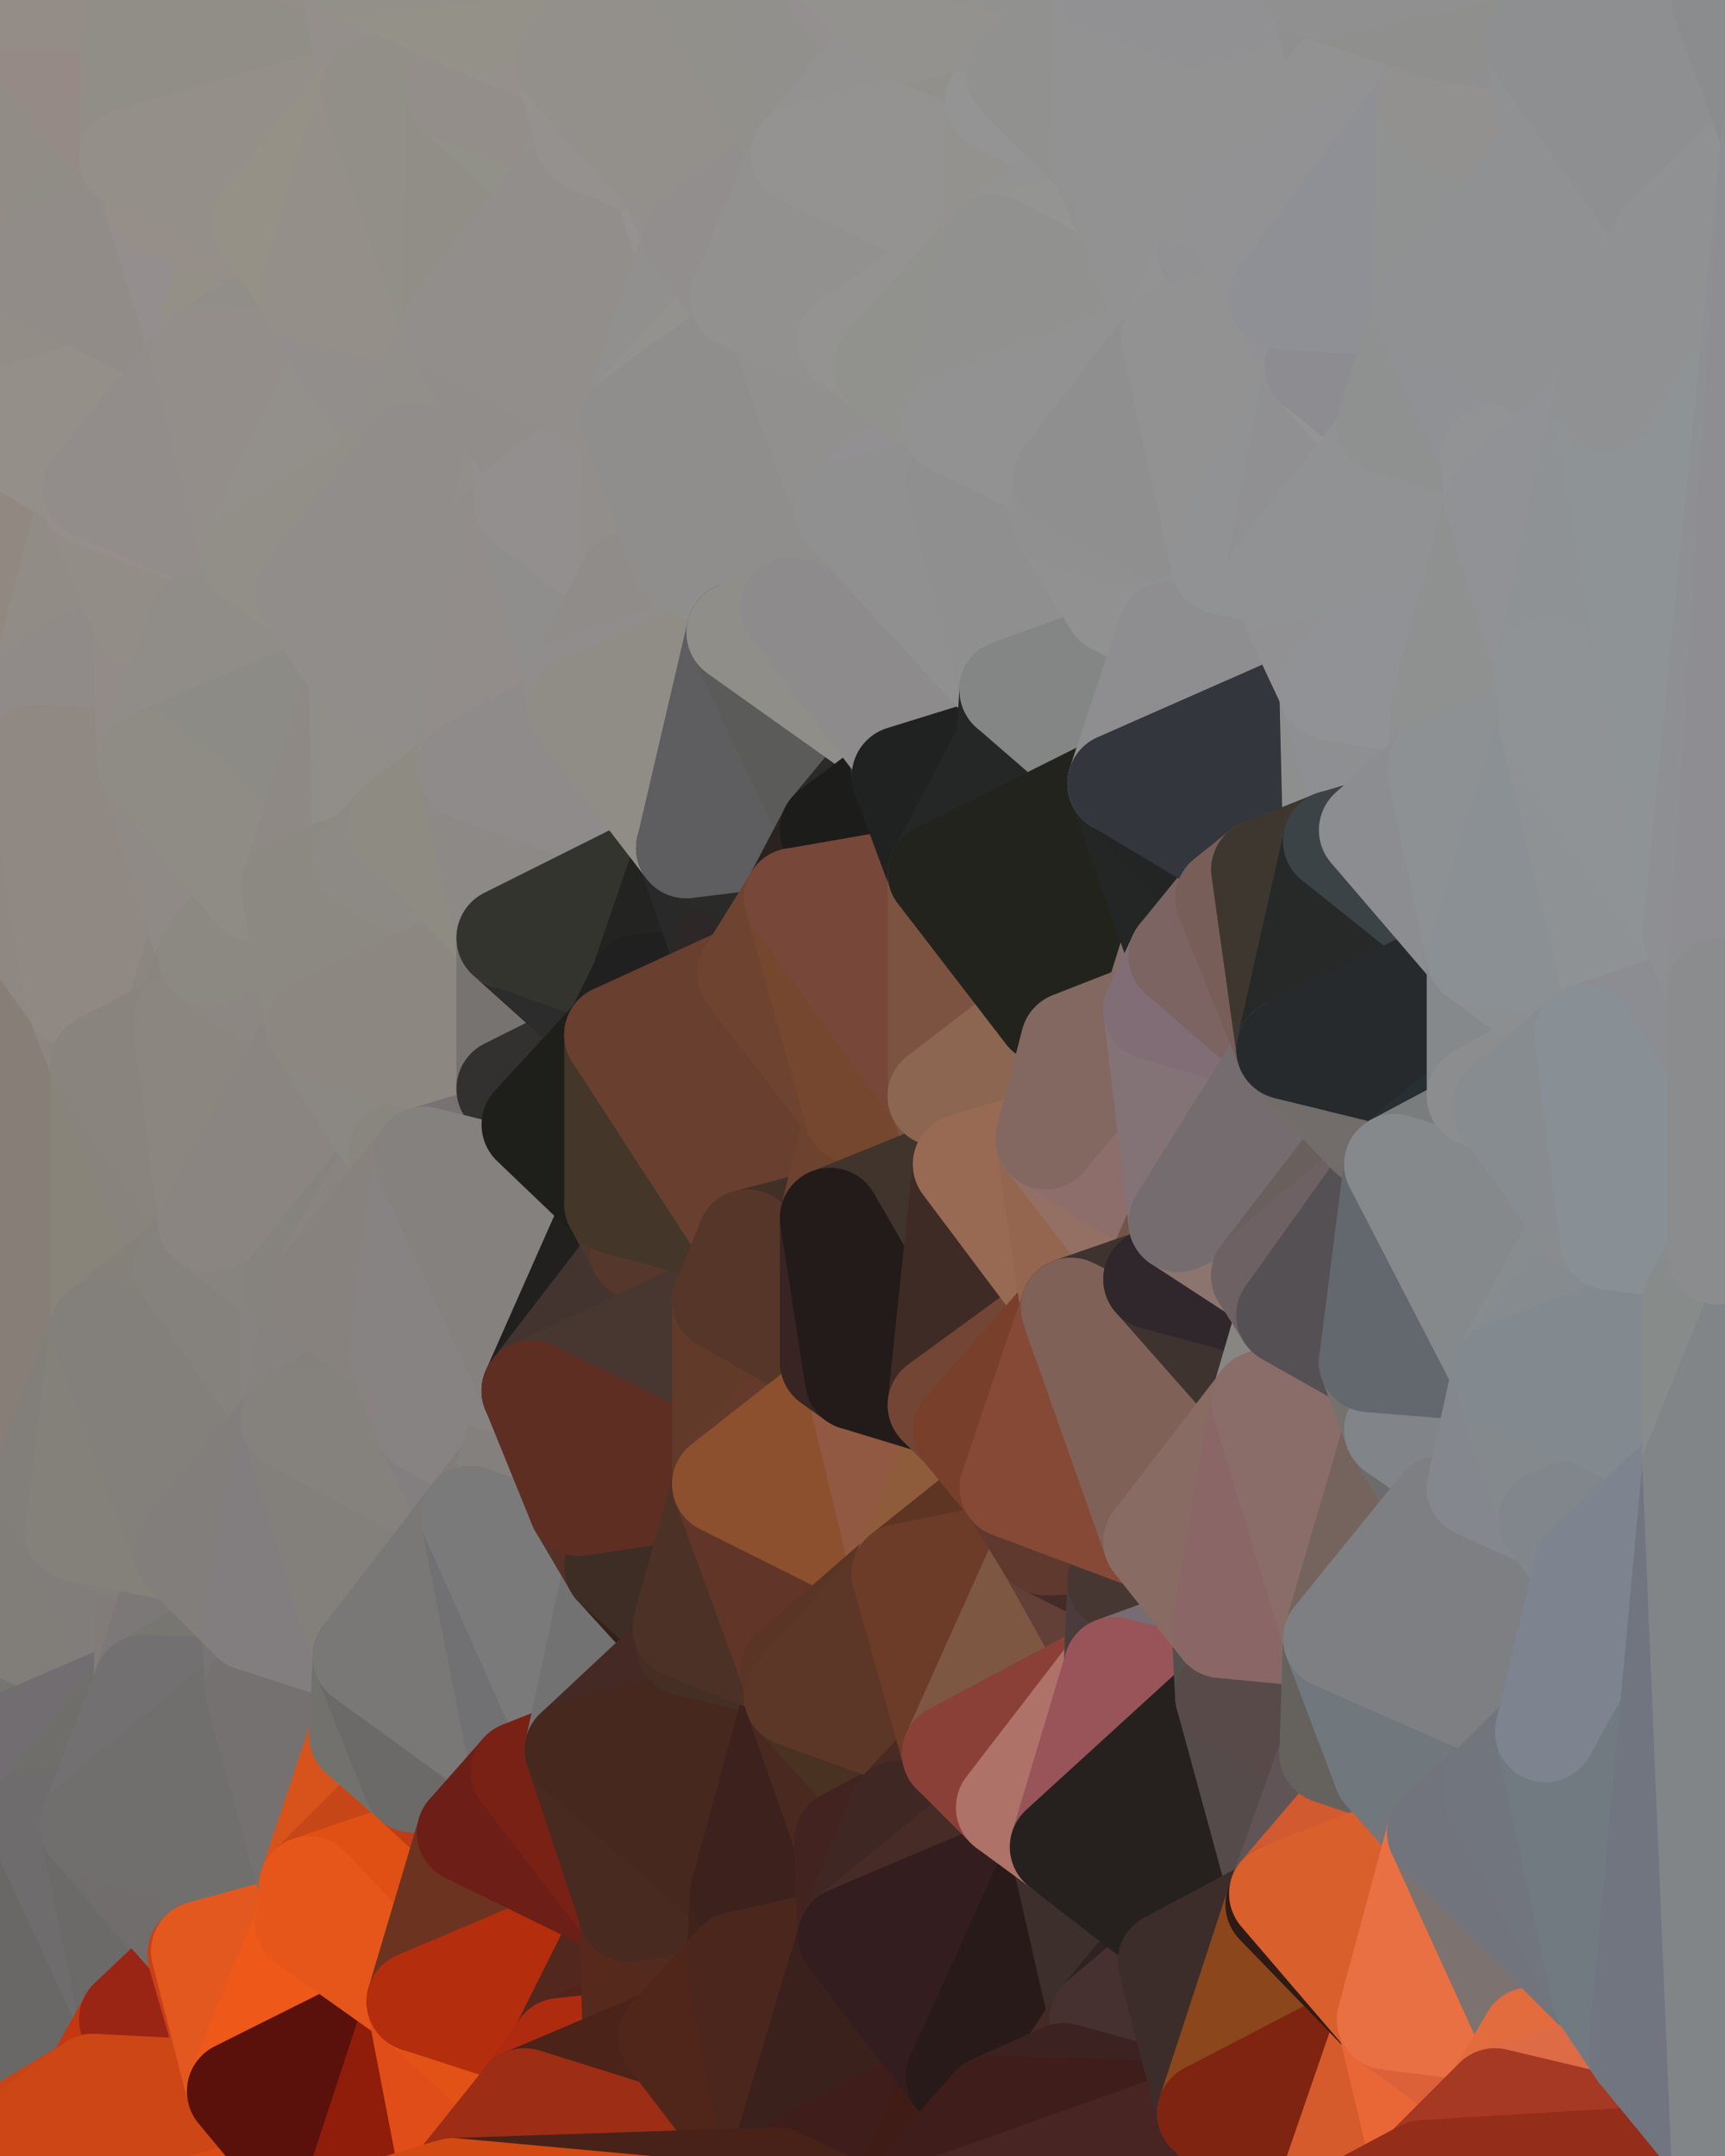 <?xml version="1.0" standalone="yes"?>
<svg width="480" height="600" xmlns="http://www.w3.org/2000/svg" version="1.1" ><polygon points="-34,148 -34,518 -18,222" fill="rgba(136, 127, 118, 1)" stroke="rgba(136, 127, 118, 1)" stroke-width="28" stroke-linejoin="round"/>
		<polygon points="-34,518 -18,444 -18,222" fill="rgba(130, 126, 115, 1)" stroke="rgba(130, 126, 115, 1)" stroke-width="28" stroke-linejoin="round"/>
		<polygon points="-19,204 -34,148 -18,222" fill="rgba(142, 133, 126, 1)" stroke="rgba(142, 133, 126, 1)" stroke-width="28" stroke-linejoin="round"/>
		<polygon points="-34,518 -19,500 -18,444" fill="rgba(111, 110, 108, 1)" stroke="rgba(111, 110, 108, 1)" stroke-width="28" stroke-linejoin="round"/>
		<polygon points="-4,118 -34,148 -3,130" fill="rgba(145, 136, 127, 1)" stroke="rgba(145, 136, 127, 1)" stroke-width="28" stroke-linejoin="round"/>
		<polygon points="-3,574 -34,518 0,599" fill="rgba(99, 95, 92, 1)" stroke="rgba(99, 95, 92, 1)" stroke-width="28" stroke-linejoin="round"/>
		<polygon points="-18,444 -19,500 -4,488" fill="rgba(113, 110, 103, 1)" stroke="rgba(113, 110, 103, 1)" stroke-width="28" stroke-linejoin="round"/>
		<polygon points="-34,148 -4,118 6,74" fill="rgba(145, 138, 128, 1)" stroke="rgba(145, 138, 128, 1)" stroke-width="28" stroke-linejoin="round"/>
		<polygon points="0,0 -34,148 6,74" fill="rgba(146, 138, 125, 1)" stroke="rgba(146, 138, 125, 1)" stroke-width="28" stroke-linejoin="round"/>
		<polygon points="-3,574 0,599 6,592" fill="rgba(201, 69, 20, 1)" stroke="rgba(201, 69, 20, 1)" stroke-width="28" stroke-linejoin="round"/>
		<polygon points="-4,488 -19,500 10,506" fill="rgba(108, 108, 100, 1)" stroke="rgba(108, 108, 100, 1)" stroke-width="28" stroke-linejoin="round"/>
		<polygon points="-19,204 -18,222 10,210" fill="rgba(143, 136, 126, 1)" stroke="rgba(143, 136, 126, 1)" stroke-width="28" stroke-linejoin="round"/>
		<polygon points="-19,204 10,210 11,192" fill="rgba(143, 136, 126, 1)" stroke="rgba(143, 136, 126, 1)" stroke-width="28" stroke-linejoin="round"/>
		<polygon points="-34,148 -19,204 11,192" fill="rgba(144, 135, 126, 1)" stroke="rgba(144, 135, 126, 1)" stroke-width="28" stroke-linejoin="round"/>
		<polygon points="-19,500 -34,518 10,506" fill="rgba(110, 106, 103, 1)" stroke="rgba(110, 106, 103, 1)" stroke-width="28" stroke-linejoin="round"/>
		<polygon points="11,414 -18,444 21,426" fill="rgba(130, 125, 121, 1)" stroke="rgba(130, 125, 121, 1)" stroke-width="28" stroke-linejoin="round"/>
		<polygon points="-3,574 6,592 26,580" fill="rgba(194, 70, 18, 1)" stroke="rgba(194, 70, 18, 1)" stroke-width="28" stroke-linejoin="round"/>
		<polygon points="-3,130 25,138 26,136" fill="rgba(147, 143, 132, 1)" stroke="rgba(147, 143, 132, 1)" stroke-width="28" stroke-linejoin="round"/>
		<polygon points="21,278 28,370 28,296" fill="rgba(134, 130, 121, 1)" stroke="rgba(134, 130, 121, 1)" stroke-width="28" stroke-linejoin="round"/>
		<polygon points="-18,444 11,414 28,370" fill="rgba(133, 128, 124, 1)" stroke="rgba(133, 128, 124, 1)" stroke-width="28" stroke-linejoin="round"/>
		<polygon points="21,278 -18,444 28,370" fill="rgba(133, 128, 122, 1)" stroke="rgba(133, 128, 122, 1)" stroke-width="28" stroke-linejoin="round"/>
		<polygon points="-4,118 -3,130 26,136" fill="rgba(146, 142, 131, 1)" stroke="rgba(146, 142, 131, 1)" stroke-width="28" stroke-linejoin="round"/>
		<polygon points="-3,130 11,192 25,138" fill="rgba(145, 141, 132, 1)" stroke="rgba(145, 141, 132, 1)" stroke-width="28" stroke-linejoin="round"/>
		<polygon points="-18,222 -18,444 21,278" fill="rgba(135, 126, 119, 1)" stroke="rgba(135, 126, 119, 1)" stroke-width="28" stroke-linejoin="round"/>
		<polygon points="-3,130 -34,148 11,192" fill="rgba(145, 136, 129, 1)" stroke="rgba(145, 136, 129, 1)" stroke-width="28" stroke-linejoin="round"/>
		<polygon points="-34,518 -3,574 10,506" fill="rgba(103, 100, 95, 1)" stroke="rgba(103, 100, 95, 1)" stroke-width="28" stroke-linejoin="round"/>
		<polygon points="0,0 6,74 36,44" fill="rgba(145, 140, 134, 1)" stroke="rgba(145, 140, 134, 1)" stroke-width="28" stroke-linejoin="round"/>
		<polygon points="-3,574 26,580 36,562" fill="rgba(174, 87, 57, 1)" stroke="rgba(174, 87, 57, 1)" stroke-width="28" stroke-linejoin="round"/>
		<polygon points="-18,444 -4,488 40,469" fill="rgba(118, 117, 113, 1)" stroke="rgba(118, 117, 113, 1)" stroke-width="28" stroke-linejoin="round"/>
		<polygon points="21,426 -18,444 40,469" fill="rgba(129, 126, 121, 1)" stroke="rgba(129, 126, 121, 1)" stroke-width="28" stroke-linejoin="round"/>
		<polygon points="25,138 11,192 40,173" fill="rgba(145, 140, 134, 1)" stroke="rgba(145, 140, 134, 1)" stroke-width="28" stroke-linejoin="round"/>
		<polygon points="36,44 6,74 43,56" fill="rgba(144, 141, 134, 1)" stroke="rgba(144, 141, 134, 1)" stroke-width="28" stroke-linejoin="round"/>
		<polygon points="11,192 10,210 41,212" fill="rgba(145, 138, 130, 1)" stroke="rgba(145, 138, 130, 1)" stroke-width="28" stroke-linejoin="round"/>
		<polygon points="21,426 40,469 41,434" fill="rgba(129, 125, 122, 1)" stroke="rgba(129, 125, 122, 1)" stroke-width="28" stroke-linejoin="round"/>
		<polygon points="-4,488 10,506 40,469" fill="rgba(114, 109, 113, 1)" stroke="rgba(114, 109, 113, 1)" stroke-width="28" stroke-linejoin="round"/>
		<polygon points="10,506 25,508 40,469" fill="rgba(111, 110, 106, 1)" stroke="rgba(111, 110, 106, 1)" stroke-width="28" stroke-linejoin="round"/>
		<polygon points="0,0 36,44 37,0" fill="rgba(149, 138, 134, 1)" stroke="rgba(149, 138, 134, 1)" stroke-width="28" stroke-linejoin="round"/>
		<polygon points="10,506 -3,574 36,562" fill="rgba(105, 104, 102, 1)" stroke="rgba(105, 104, 102, 1)" stroke-width="28" stroke-linejoin="round"/>
		<polygon points="25,508 10,506 36,562" fill="rgba(110, 108, 109, 1)" stroke="rgba(110, 108, 109, 1)" stroke-width="28" stroke-linejoin="round"/>
		<polygon points="10,210 -18,222 21,278" fill="rgba(143, 136, 130, 1)" stroke="rgba(143, 136, 130, 1)" stroke-width="28" stroke-linejoin="round"/>
		<polygon points="21,278 28,296 51,284" fill="rgba(141, 134, 128, 1)" stroke="rgba(141, 134, 128, 1)" stroke-width="28" stroke-linejoin="round"/>
		<polygon points="40,173 11,192 41,212" fill="rgba(144, 139, 136, 1)" stroke="rgba(144, 139, 136, 1)" stroke-width="28" stroke-linejoin="round"/>
		<polygon points="6,74 -4,118 56,99" fill="rgba(146, 141, 135, 1)" stroke="rgba(146, 141, 135, 1)" stroke-width="28" stroke-linejoin="round"/>
		<polygon points="-4,118 26,136 56,99" fill="rgba(148, 143, 137, 1)" stroke="rgba(148, 143, 137, 1)" stroke-width="28" stroke-linejoin="round"/>
		<polygon points="25,508 36,562 55,544" fill="rgba(107, 106, 104, 1)" stroke="rgba(107, 106, 104, 1)" stroke-width="28" stroke-linejoin="round"/>
		<polygon points="28,296 28,370 51,352" fill="rgba(136, 132, 121, 1)" stroke="rgba(136, 132, 121, 1)" stroke-width="28" stroke-linejoin="round"/>
		<polygon points="41,212 21,278 58,266" fill="rgba(141, 134, 128, 1)" stroke="rgba(141, 134, 128, 1)" stroke-width="28" stroke-linejoin="round"/>
		<polygon points="21,278 51,284 58,266" fill="rgba(139, 134, 128, 1)" stroke="rgba(139, 134, 128, 1)" stroke-width="28" stroke-linejoin="round"/>
		<polygon points="28,296 51,352 58,340" fill="rgba(136, 131, 125, 1)" stroke="rgba(136, 131, 125, 1)" stroke-width="28" stroke-linejoin="round"/>
		<polygon points="43,56 6,74 56,99" fill="rgba(145, 140, 136, 1)" stroke="rgba(145, 140, 136, 1)" stroke-width="28" stroke-linejoin="round"/>
		<polygon points="25,508 55,544 56,543" fill="rgba(110, 109, 105, 1)" stroke="rgba(110, 109, 105, 1)" stroke-width="28" stroke-linejoin="round"/>
		<polygon points="10,210 21,278 41,212" fill="rgba(144, 137, 131, 1)" stroke="rgba(144, 137, 131, 1)" stroke-width="28" stroke-linejoin="round"/>
		<polygon points="36,562 26,580 66,582" fill="rgba(197, 55, 15, 1)" stroke="rgba(197, 55, 15, 1)" stroke-width="28" stroke-linejoin="round"/>
		<polygon points="40,173 41,212 55,174" fill="rgba(147, 139, 136, 1)" stroke="rgba(147, 139, 136, 1)" stroke-width="28" stroke-linejoin="round"/>
		<polygon points="41,434 40,469 51,432" fill="rgba(129, 124, 121, 1)" stroke="rgba(129, 124, 121, 1)" stroke-width="28" stroke-linejoin="round"/>
		<polygon points="21,426 41,434 51,432" fill="rgba(130, 127, 122, 1)" stroke="rgba(130, 127, 122, 1)" stroke-width="28" stroke-linejoin="round"/>
		<polygon points="51,432 40,469 70,451" fill="rgba(124, 120, 119, 1)" stroke="rgba(124, 120, 119, 1)" stroke-width="28" stroke-linejoin="round"/>
		<polygon points="40,173 55,174 70,155" fill="rgba(144, 139, 135, 1)" stroke="rgba(144, 139, 135, 1)" stroke-width="28" stroke-linejoin="round"/>
		<polygon points="25,138 40,173 70,155" fill="rgba(146, 141, 135, 1)" stroke="rgba(146, 141, 135, 1)" stroke-width="28" stroke-linejoin="round"/>
		<polygon points="43,56 56,99 66,64" fill="rgba(148, 142, 142, 1)" stroke="rgba(148, 142, 142, 1)" stroke-width="28" stroke-linejoin="round"/>
		<polygon points="41,212 58,266 71,248" fill="rgba(143, 138, 134, 1)" stroke="rgba(143, 138, 134, 1)" stroke-width="28" stroke-linejoin="round"/>
		<polygon points="26,136 25,138 70,155" fill="rgba(150, 142, 139, 1)" stroke="rgba(150, 142, 139, 1)" stroke-width="28" stroke-linejoin="round"/>
		<polygon points="0,0 37,0 67,-29" fill="rgba(148, 141, 135, 1)" stroke="rgba(148, 141, 135, 1)" stroke-width="28" stroke-linejoin="round"/>
		<polygon points="11,414 21,426 28,370" fill="rgba(130, 127, 122, 1)" stroke="rgba(130, 127, 122, 1)" stroke-width="28" stroke-linejoin="round"/>
		<polygon points="70,451 40,469 71,470" fill="rgba(119, 118, 113, 1)" stroke="rgba(119, 118, 113, 1)" stroke-width="28" stroke-linejoin="round"/>
		<polygon points="55,544 36,562 66,582" fill="rgba(154, 37, 20, 1)" stroke="rgba(154, 37, 20, 1)" stroke-width="28" stroke-linejoin="round"/>
		<polygon points="51,284 28,296 58,340" fill="rgba(137, 132, 126, 1)" stroke="rgba(137, 132, 126, 1)" stroke-width="28" stroke-linejoin="round"/>
		<polygon points="28,370 21,426 51,432" fill="rgba(132, 129, 122, 1)" stroke="rgba(132, 129, 122, 1)" stroke-width="28" stroke-linejoin="round"/>
		<polygon points="58,340 51,352 81,358" fill="rgba(135, 130, 126, 1)" stroke="rgba(135, 130, 126, 1)" stroke-width="28" stroke-linejoin="round"/>
		<polygon points="51,352 28,370 81,395" fill="rgba(133, 128, 122, 1)" stroke="rgba(133, 128, 122, 1)" stroke-width="28" stroke-linejoin="round"/>
		<polygon points="28,370 51,432 81,395" fill="rgba(131, 128, 123, 1)" stroke="rgba(131, 128, 123, 1)" stroke-width="28" stroke-linejoin="round"/>
		<polygon points="56,99 26,136 70,155" fill="rgba(146, 141, 138, 1)" stroke="rgba(146, 141, 138, 1)" stroke-width="28" stroke-linejoin="round"/>
		<polygon points="56,543 85,535 86,525" fill="rgba(204, 84, 34, 1)" stroke="rgba(204, 84, 34, 1)" stroke-width="28" stroke-linejoin="round"/>
		<polygon points="66,64 56,99 86,81" fill="rgba(148, 144, 135, 1)" stroke="rgba(148, 144, 135, 1)" stroke-width="28" stroke-linejoin="round"/>
		<polygon points="73,62 66,64 86,81" fill="rgba(146, 143, 136, 1)" stroke="rgba(146, 143, 136, 1)" stroke-width="28" stroke-linejoin="round"/>
		<polygon points="70,155 55,174 85,165" fill="rgba(146, 141, 137, 1)" stroke="rgba(146, 141, 137, 1)" stroke-width="28" stroke-linejoin="round"/>
		<polygon points="40,469 25,508 71,470" fill="rgba(114, 112, 113, 1)" stroke="rgba(114, 112, 113, 1)" stroke-width="28" stroke-linejoin="round"/>
		<polygon points="58,266 51,284 88,286" fill="rgba(138, 133, 127, 1)" stroke="rgba(138, 133, 127, 1)" stroke-width="28" stroke-linejoin="round"/>
		<polygon points="25,508 56,543 86,525" fill="rgba(113, 109, 108, 1)" stroke="rgba(113, 109, 108, 1)" stroke-width="28" stroke-linejoin="round"/>
		<polygon points="71,470 25,508 86,525" fill="rgba(112, 111, 109, 1)" stroke="rgba(112, 111, 109, 1)" stroke-width="28" stroke-linejoin="round"/>
		<polygon points="51,352 81,395 81,358" fill="rgba(133, 130, 125, 1)" stroke="rgba(133, 130, 125, 1)" stroke-width="28" stroke-linejoin="round"/>
		<polygon points="36,44 43,56 73,62" fill="rgba(146, 141, 137, 1)" stroke="rgba(146, 141, 137, 1)" stroke-width="28" stroke-linejoin="round"/>
		<polygon points="43,56 66,64 73,62" fill="rgba(150, 143, 137, 1)" stroke="rgba(150, 143, 137, 1)" stroke-width="28" stroke-linejoin="round"/>
		<polygon points="56,543 55,544 66,582" fill="rgba(202, 63, 22, 1)" stroke="rgba(202, 63, 22, 1)" stroke-width="28" stroke-linejoin="round"/>
		<polygon points="6,592 0,599 26,580" fill="rgba(197, 69, 24, 1)" stroke="rgba(197, 69, 24, 1)" stroke-width="28" stroke-linejoin="round"/>
		<polygon points="86,81 56,99 96,100" fill="rgba(145, 142, 137, 1)" stroke="rgba(145, 142, 137, 1)" stroke-width="28" stroke-linejoin="round"/>
		<polygon points="67,-29 37,0 97,-9" fill="rgba(147, 140, 134, 1)" stroke="rgba(147, 140, 134, 1)" stroke-width="28" stroke-linejoin="round"/>
		<polygon points="66,582 0,599 96,618" fill="rgba(219, 74, 17, 1)" stroke="rgba(219, 74, 17, 1)" stroke-width="28" stroke-linejoin="round"/>
		<polygon points="81,358 81,395 88,360" fill="rgba(135, 131, 128, 1)" stroke="rgba(135, 131, 128, 1)" stroke-width="28" stroke-linejoin="round"/>
		<polygon points="51,284 58,340 88,286" fill="rgba(139, 134, 128, 1)" stroke="rgba(139, 134, 128, 1)" stroke-width="28" stroke-linejoin="round"/>
		<polygon points="81,247 58,266 88,286" fill="rgba(140, 135, 131, 1)" stroke="rgba(140, 135, 131, 1)" stroke-width="28" stroke-linejoin="round"/>
		<polygon points="71,248 58,266 81,247" fill="rgba(140, 137, 130, 1)" stroke="rgba(140, 137, 130, 1)" stroke-width="28" stroke-linejoin="round"/>
		<polygon points="26,580 0,599 66,582" fill="rgba(205, 70, 22, 1)" stroke="rgba(205, 70, 22, 1)" stroke-width="28" stroke-linejoin="round"/>
		<polygon points="85,165 55,174 100,187" fill="rgba(144, 141, 134, 1)" stroke="rgba(144, 141, 134, 1)" stroke-width="28" stroke-linejoin="round"/>
		<polygon points="70,451 71,470 101,461" fill="rgba(118, 117, 115, 1)" stroke="rgba(118, 117, 115, 1)" stroke-width="28" stroke-linejoin="round"/>
		<polygon points="56,543 66,582 85,535" fill="rgba(227, 88, 31, 1)" stroke="rgba(227, 88, 31, 1)" stroke-width="28" stroke-linejoin="round"/>
		<polygon points="97,-9 37,0 103,25" fill="rgba(147, 142, 136, 1)" stroke="rgba(147, 142, 136, 1)" stroke-width="28" stroke-linejoin="round"/>
		<polygon points="37,0 36,44 103,25" fill="rgba(145, 142, 135, 1)" stroke="rgba(145, 142, 135, 1)" stroke-width="28" stroke-linejoin="round"/>
		<polygon points="36,44 73,62 103,25" fill="rgba(148, 143, 137, 1)" stroke="rgba(148, 143, 137, 1)" stroke-width="28" stroke-linejoin="round"/>
		<polygon points="71,470 100,483 101,461" fill="rgba(115, 114, 112, 1)" stroke="rgba(115, 114, 112, 1)" stroke-width="28" stroke-linejoin="round"/>
		<polygon points="71,470 86,525 100,483" fill="rgba(117, 113, 112, 1)" stroke="rgba(117, 113, 112, 1)" stroke-width="28" stroke-linejoin="round"/>
		<polygon points="55,174 41,212 100,187" fill="rgba(144, 141, 136, 1)" stroke="rgba(144, 141, 136, 1)" stroke-width="28" stroke-linejoin="round"/>
		<polygon points="41,212 81,247 100,187" fill="rgba(140, 139, 134, 1)" stroke="rgba(140, 139, 134, 1)" stroke-width="28" stroke-linejoin="round"/>
		<polygon points="56,99 70,155 96,100" fill="rgba(147, 142, 138, 1)" stroke="rgba(147, 142, 138, 1)" stroke-width="28" stroke-linejoin="round"/>
		<polygon points="41,212 71,248 81,247" fill="rgba(143, 140, 133, 1)" stroke="rgba(143, 140, 133, 1)" stroke-width="28" stroke-linejoin="round"/>
		<polygon points="51,432 70,451 81,395" fill="rgba(130, 126, 123, 1)" stroke="rgba(130, 126, 123, 1)" stroke-width="28" stroke-linejoin="round"/>
		<polygon points="58,340 81,358 111,321" fill="rgba(135, 132, 127, 1)" stroke="rgba(135, 132, 127, 1)" stroke-width="28" stroke-linejoin="round"/>
		<polygon points="88,286 58,340 111,321" fill="rgba(138, 133, 129, 1)" stroke="rgba(138, 133, 129, 1)" stroke-width="28" stroke-linejoin="round"/>
		<polygon points="88,360 81,395 111,377" fill="rgba(134, 130, 127, 1)" stroke="rgba(134, 130, 127, 1)" stroke-width="28" stroke-linejoin="round"/>
		<polygon points="100,187 81,247 101,239" fill="rgba(142, 137, 133, 1)" stroke="rgba(142, 137, 133, 1)" stroke-width="28" stroke-linejoin="round"/>
		<polygon points="96,100 70,155 115,126" fill="rgba(147, 144, 139, 1)" stroke="rgba(147, 144, 139, 1)" stroke-width="28" stroke-linejoin="round"/>
		<polygon points="81,358 88,360 111,321" fill="rgba(134, 131, 126, 1)" stroke="rgba(134, 131, 126, 1)" stroke-width="28" stroke-linejoin="round"/>
		<polygon points="100,187 101,239 111,229" fill="rgba(145, 142, 137, 1)" stroke="rgba(145, 142, 137, 1)" stroke-width="28" stroke-linejoin="round"/>
		<polygon points="96,100 115,126 116,113" fill="rgba(146, 143, 138, 1)" stroke="rgba(146, 143, 138, 1)" stroke-width="28" stroke-linejoin="round"/>
		<polygon points="85,535 66,582 116,557" fill="rgba(238, 88, 25, 1)" stroke="rgba(238, 88, 25, 1)" stroke-width="28" stroke-linejoin="round"/>
		<polygon points="100,483 86,525 115,496" fill="rgba(216, 83, 27, 1)" stroke="rgba(216, 83, 27, 1)" stroke-width="28" stroke-linejoin="round"/>
		<polygon points="111,377 81,395 118,396" fill="rgba(132, 129, 124, 1)" stroke="rgba(132, 129, 124, 1)" stroke-width="28" stroke-linejoin="round"/>
		<polygon points="70,155 85,165 115,126" fill="rgba(146, 143, 136, 1)" stroke="rgba(146, 143, 136, 1)" stroke-width="28" stroke-linejoin="round"/>
		<polygon points="81,247 88,286 101,239" fill="rgba(140, 137, 130, 1)" stroke="rgba(140, 137, 130, 1)" stroke-width="28" stroke-linejoin="round"/>
		<polygon points="86,81 96,100 126,91" fill="rgba(146, 142, 141, 1)" stroke="rgba(146, 142, 141, 1)" stroke-width="28" stroke-linejoin="round"/>
		<polygon points="96,100 116,113 126,91" fill="rgba(146, 142, 139, 1)" stroke="rgba(146, 142, 139, 1)" stroke-width="28" stroke-linejoin="round"/>
		<polygon points="81,395 70,451 101,461" fill="rgba(130, 126, 127, 1)" stroke="rgba(130, 126, 127, 1)" stroke-width="28" stroke-linejoin="round"/>
		<polygon points="100,187 130,214 131,200" fill="rgba(143, 139, 138, 1)" stroke="rgba(143, 139, 138, 1)" stroke-width="28" stroke-linejoin="round"/>
		<polygon points="81,395 101,461 131,422" fill="rgba(131, 128, 123, 1)" stroke="rgba(131, 128, 123, 1)" stroke-width="28" stroke-linejoin="round"/>
		<polygon points="118,396 81,395 131,422" fill="rgba(133, 130, 125, 1)" stroke="rgba(133, 130, 125, 1)" stroke-width="28" stroke-linejoin="round"/>
		<polygon points="115,496 86,525 130,510" fill="rgba(198, 70, 23, 1)" stroke="rgba(198, 70, 23, 1)" stroke-width="28" stroke-linejoin="round"/>
		<polygon points="100,187 111,229 130,214" fill="rgba(145, 142, 137, 1)" stroke="rgba(145, 142, 137, 1)" stroke-width="28" stroke-linejoin="round"/>
		<polygon points="66,582 96,618 116,557" fill="rgba(90, 17, 11, 1)" stroke="rgba(90, 17, 11, 1)" stroke-width="28" stroke-linejoin="round"/>
		<polygon points="97,-9 103,25 133,7" fill="rgba(148, 143, 139, 1)" stroke="rgba(148, 143, 139, 1)" stroke-width="28" stroke-linejoin="round"/>
		<polygon points="103,25 127,26 133,7" fill="rgba(146, 143, 138, 1)" stroke="rgba(146, 143, 138, 1)" stroke-width="28" stroke-linejoin="round"/>
		<polygon points="86,525 116,557 130,510" fill="rgba(224, 80, 20, 1)" stroke="rgba(224, 80, 20, 1)" stroke-width="28" stroke-linejoin="round"/>
		<polygon points="116,557 96,618 126,609" fill="rgba(144, 29, 10, 1)" stroke="rgba(144, 29, 10, 1)" stroke-width="28" stroke-linejoin="round"/>
		<polygon points="111,321 88,360 118,322" fill="rgba(137, 132, 128, 1)" stroke="rgba(137, 132, 128, 1)" stroke-width="28" stroke-linejoin="round"/>
		<polygon points="86,525 85,535 116,557" fill="rgba(230, 86, 26, 1)" stroke="rgba(230, 86, 26, 1)" stroke-width="28" stroke-linejoin="round"/>
		<polygon points="73,62 86,81 103,25" fill="rgba(149, 145, 134, 1)" stroke="rgba(149, 145, 134, 1)" stroke-width="28" stroke-linejoin="round"/>
		<polygon points="118,396 131,422 141,409" fill="rgba(131, 127, 128, 1)" stroke="rgba(131, 127, 128, 1)" stroke-width="28" stroke-linejoin="round"/>
		<polygon points="88,286 111,321 141,303" fill="rgba(139, 136, 131, 1)" stroke="rgba(139, 136, 131, 1)" stroke-width="28" stroke-linejoin="round"/>
		<polygon points="111,321 118,322 141,303" fill="rgba(137, 134, 127, 1)" stroke="rgba(137, 134, 127, 1)" stroke-width="28" stroke-linejoin="round"/>
		<polygon points="101,239 88,286 141,261" fill="rgba(140, 137, 130, 1)" stroke="rgba(140, 137, 130, 1)" stroke-width="28" stroke-linejoin="round"/>
		<polygon points="111,229 101,239 141,261" fill="rgba(141, 138, 133, 1)" stroke="rgba(141, 138, 133, 1)" stroke-width="28" stroke-linejoin="round"/>
		<polygon points="88,360 111,377 118,322" fill="rgba(135, 130, 126, 1)" stroke="rgba(135, 130, 126, 1)" stroke-width="28" stroke-linejoin="round"/>
		<polygon points="115,496 130,510 145,493" fill="rgba(190, 61, 22, 1)" stroke="rgba(190, 61, 22, 1)" stroke-width="28" stroke-linejoin="round"/>
		<polygon points="116,113 115,126 145,123" fill="rgba(146, 142, 139, 1)" stroke="rgba(146, 142, 139, 1)" stroke-width="28" stroke-linejoin="round"/>
		<polygon points="101,461 100,483 115,496" fill="rgba(114, 113, 109, 1)" stroke="rgba(114, 113, 109, 1)" stroke-width="28" stroke-linejoin="round"/>
		<polygon points="145,123 115,126 146,140" fill="rgba(145, 141, 138, 1)" stroke="rgba(145, 141, 138, 1)" stroke-width="28" stroke-linejoin="round"/>
		<polygon points="116,557 126,609 146,584" fill="rgba(224, 77, 25, 1)" stroke="rgba(224, 77, 25, 1)" stroke-width="28" stroke-linejoin="round"/>
		<polygon points="103,25 86,81 126,91" fill="rgba(148, 143, 137, 1)" stroke="rgba(148, 143, 137, 1)" stroke-width="28" stroke-linejoin="round"/>
		<polygon points="141,303 118,322 148,313" fill="rgba(137, 133, 130, 1)" stroke="rgba(137, 133, 130, 1)" stroke-width="28" stroke-linejoin="round"/>
		<polygon points="111,377 118,396 148,387" fill="rgba(136, 131, 128, 1)" stroke="rgba(136, 131, 128, 1)" stroke-width="28" stroke-linejoin="round"/>
		<polygon points="118,396 141,409 148,387" fill="rgba(135, 131, 130, 1)" stroke="rgba(135, 131, 130, 1)" stroke-width="28" stroke-linejoin="round"/>
		<polygon points="115,126 100,187 146,140" fill="rgba(146, 142, 139, 1)" stroke="rgba(146, 142, 139, 1)" stroke-width="28" stroke-linejoin="round"/>
		<polygon points="101,461 115,496 145,493" fill="rgba(107, 106, 104, 1)" stroke="rgba(107, 106, 104, 1)" stroke-width="28" stroke-linejoin="round"/>
		<polygon points="126,91 116,113 145,123" fill="rgba(146, 143, 138, 1)" stroke="rgba(146, 143, 138, 1)" stroke-width="28" stroke-linejoin="round"/>
		<polygon points="141,261 88,286 141,303" fill="rgba(140, 135, 129, 1)" stroke="rgba(140, 135, 129, 1)" stroke-width="28" stroke-linejoin="round"/>
		<polygon points="103,25 126,91 127,26" fill="rgba(146, 143, 136, 1)" stroke="rgba(146, 143, 136, 1)" stroke-width="28" stroke-linejoin="round"/>
		<polygon points="85,165 100,187 115,126" fill="rgba(145, 141, 138, 1)" stroke="rgba(145, 141, 138, 1)" stroke-width="28" stroke-linejoin="round"/>
		<polygon points="116,557 146,584 156,570" fill="rgba(226, 82, 22, 1)" stroke="rgba(226, 82, 22, 1)" stroke-width="28" stroke-linejoin="round"/>
		<polygon points="127,26 126,91 156,52" fill="rgba(145, 142, 135, 1)" stroke="rgba(145, 142, 135, 1)" stroke-width="28" stroke-linejoin="round"/>
		<polygon points="133,7 127,26 157,17" fill="rgba(147, 144, 139, 1)" stroke="rgba(147, 144, 139, 1)" stroke-width="28" stroke-linejoin="round"/>
		<polygon points="100,187 131,200 146,140" fill="rgba(145, 141, 138, 1)" stroke="rgba(145, 141, 138, 1)" stroke-width="28" stroke-linejoin="round"/>
		<polygon points="130,214 111,229 141,261" fill="rgba(142, 139, 130, 1)" stroke="rgba(142, 139, 130, 1)" stroke-width="28" stroke-linejoin="round"/>
		<polygon points="141,409 131,422 161,419" fill="rgba(129, 124, 120, 1)" stroke="rgba(129, 124, 120, 1)" stroke-width="28" stroke-linejoin="round"/>
		<polygon points="160,191 131,200 161,197" fill="rgba(145, 141, 138, 1)" stroke="rgba(145, 141, 138, 1)" stroke-width="28" stroke-linejoin="round"/>
		<polygon points="127,26 156,52 163,39" fill="rgba(145, 145, 137, 1)" stroke="rgba(145, 145, 137, 1)" stroke-width="28" stroke-linejoin="round"/>
		<polygon points="157,17 127,26 163,39" fill="rgba(147, 142, 138, 1)" stroke="rgba(147, 142, 138, 1)" stroke-width="28" stroke-linejoin="round"/>
		<polygon points="131,200 130,214 161,197" fill="rgba(144, 140, 137, 1)" stroke="rgba(144, 140, 137, 1)" stroke-width="28" stroke-linejoin="round"/>
		<polygon points="146,140 131,200 160,191" fill="rgba(146, 141, 138, 1)" stroke="rgba(146, 141, 138, 1)" stroke-width="28" stroke-linejoin="round"/>
		<polygon points="148,313 118,322 171,335" fill="rgba(120, 114, 114, 1)" stroke="rgba(120, 114, 114, 1)" stroke-width="28" stroke-linejoin="round"/>
		<polygon points="161,419 131,422 171,436" fill="rgba(130, 124, 126, 1)" stroke="rgba(130, 124, 126, 1)" stroke-width="28" stroke-linejoin="round"/>
		<polygon points="141,261 141,303 171,288" fill="rgba(119, 115, 112, 1)" stroke="rgba(119, 115, 112, 1)" stroke-width="28" stroke-linejoin="round"/>
		<polygon points="141,303 148,313 171,288" fill="rgba(50, 49, 47, 1)" stroke="rgba(50, 49, 47, 1)" stroke-width="28" stroke-linejoin="round"/>
		<polygon points="148,387 141,409 161,419" fill="rgba(132, 128, 125, 1)" stroke="rgba(132, 128, 125, 1)" stroke-width="28" stroke-linejoin="round"/>
		<polygon points="118,322 111,377 148,387" fill="rgba(135, 131, 130, 1)" stroke="rgba(135, 131, 130, 1)" stroke-width="28" stroke-linejoin="round"/>
		<polygon points="131,422 101,461 145,493" fill="rgba(121, 120, 118, 1)" stroke="rgba(121, 120, 118, 1)" stroke-width="28" stroke-linejoin="round"/>
		<polygon points="130,510 116,557 175,532" fill="rgba(108, 51, 32, 1)" stroke="rgba(108, 51, 32, 1)" stroke-width="28" stroke-linejoin="round"/>
		<polygon points="146,140 160,191 175,162" fill="rgba(143, 142, 140, 1)" stroke="rgba(143, 142, 140, 1)" stroke-width="28" stroke-linejoin="round"/>
		<polygon points="118,322 148,387 171,335" fill="rgba(133, 129, 126, 1)" stroke="rgba(133, 129, 126, 1)" stroke-width="28" stroke-linejoin="round"/>
		<polygon points="131,422 145,493 160,487" fill="rgba(113, 113, 115, 1)" stroke="rgba(113, 113, 115, 1)" stroke-width="28" stroke-linejoin="round"/>
		<polygon points="116,557 156,570 175,532" fill="rgba(180, 45, 13, 1)" stroke="rgba(180, 45, 13, 1)" stroke-width="28" stroke-linejoin="round"/>
		<polygon points="131,422 160,487 171,436" fill="rgba(122, 122, 122, 1)" stroke="rgba(122, 122, 122, 1)" stroke-width="28" stroke-linejoin="round"/>
		<polygon points="171,335 148,387 178,348" fill="rgba(33, 32, 30, 1)" stroke="rgba(33, 32, 30, 1)" stroke-width="28" stroke-linejoin="round"/>
		<polygon points="141,261 171,288 178,274" fill="rgba(44, 44, 44, 1)" stroke="rgba(44, 44, 44, 1)" stroke-width="28" stroke-linejoin="round"/>
		<polygon points="145,123 146,140 176,117" fill="rgba(147, 143, 142, 1)" stroke="rgba(147, 143, 142, 1)" stroke-width="28" stroke-linejoin="round"/>
		<polygon points="126,91 145,123 176,117" fill="rgba(145, 141, 138, 1)" stroke="rgba(145, 141, 138, 1)" stroke-width="28" stroke-linejoin="round"/>
		<polygon points="175,532 156,570 176,561" fill="rgba(82, 39, 30, 1)" stroke="rgba(82, 39, 30, 1)" stroke-width="28" stroke-linejoin="round"/>
		<polygon points="145,493 130,510 175,532" fill="rgba(109, 30, 23, 1)" stroke="rgba(109, 30, 23, 1)" stroke-width="28" stroke-linejoin="round"/>
		<polygon points="160,487 145,493 175,532" fill="rgba(121, 33, 21, 1)" stroke="rgba(121, 33, 21, 1)" stroke-width="28" stroke-linejoin="round"/>
		<polygon points="163,39 156,52 186,49" fill="rgba(147, 144, 139, 1)" stroke="rgba(147, 144, 139, 1)" stroke-width="28" stroke-linejoin="round"/>
		<polygon points="133,7 157,17 187,-21" fill="rgba(149, 144, 140, 1)" stroke="rgba(149, 144, 140, 1)" stroke-width="28" stroke-linejoin="round"/>
		<polygon points="176,561 156,570 186,567" fill="rgba(83, 35, 25, 1)" stroke="rgba(83, 35, 25, 1)" stroke-width="28" stroke-linejoin="round"/>
		<polygon points="171,436 160,487 191,458" fill="rgba(114, 114, 114, 1)" stroke="rgba(114, 114, 114, 1)" stroke-width="28" stroke-linejoin="round"/>
		<polygon points="190,453 171,436 191,458" fill="rgba(52, 32, 23, 1)" stroke="rgba(52, 32, 23, 1)" stroke-width="28" stroke-linejoin="round"/>
		<polygon points="130,214 141,261 191,236" fill="rgba(141, 137, 134, 1)" stroke="rgba(141, 137, 134, 1)" stroke-width="28" stroke-linejoin="round"/>
		<polygon points="161,197 130,214 191,236" fill="rgba(143, 139, 138, 1)" stroke="rgba(143, 139, 138, 1)" stroke-width="28" stroke-linejoin="round"/>
		<polygon points="146,140 175,162 176,117" fill="rgba(147, 143, 142, 1)" stroke="rgba(147, 143, 142, 1)" stroke-width="28" stroke-linejoin="round"/>
		<polygon points="156,52 176,117 193,66" fill="rgba(145, 144, 140, 1)" stroke="rgba(145, 144, 140, 1)" stroke-width="28" stroke-linejoin="round"/>
		<polygon points="186,49 156,52 193,66" fill="rgba(150, 146, 145, 1)" stroke="rgba(150, 146, 145, 1)" stroke-width="28" stroke-linejoin="round"/>
		<polygon points="141,261 178,274 191,236" fill="rgba(51, 52, 46, 1)" stroke="rgba(51, 52, 46, 1)" stroke-width="28" stroke-linejoin="round"/>
		<polygon points="176,117 175,162 190,157" fill="rgba(146, 142, 139, 1)" stroke="rgba(146, 142, 139, 1)" stroke-width="28" stroke-linejoin="round"/>
		<polygon points="97,-9 133,7 187,-21" fill="rgba(148, 145, 136, 1)" stroke="rgba(148, 145, 136, 1)" stroke-width="28" stroke-linejoin="round"/>
		<polygon points="156,52 126,91 176,117" fill="rgba(146, 142, 139, 1)" stroke="rgba(146, 142, 139, 1)" stroke-width="28" stroke-linejoin="round"/>
		<polygon points="171,288 148,313 171,335" fill="rgba(30, 31, 26, 1)" stroke="rgba(30, 31, 26, 1)" stroke-width="28" stroke-linejoin="round"/>
		<polygon points="191,236 178,274 201,265" fill="rgba(35, 35, 33, 1)" stroke="rgba(35, 35, 33, 1)" stroke-width="28" stroke-linejoin="round"/>
		<polygon points="161,419 171,436 201,413" fill="rgba(85, 48, 39, 1)" stroke="rgba(85, 48, 39, 1)" stroke-width="28" stroke-linejoin="round"/>
		<polygon points="156,570 146,584 186,567" fill="rgba(174, 43, 15, 1)" stroke="rgba(174, 43, 15, 1)" stroke-width="28" stroke-linejoin="round"/>
		<polygon points="190,157 175,162 205,176" fill="rgba(145, 141, 140, 1)" stroke="rgba(145, 141, 140, 1)" stroke-width="28" stroke-linejoin="round"/>
		<polygon points="175,532 176,561 205,546" fill="rgba(87, 41, 28, 1)" stroke="rgba(87, 41, 28, 1)" stroke-width="28" stroke-linejoin="round"/>
		<polygon points="176,561 186,567 205,546" fill="rgba(85, 41, 28, 1)" stroke="rgba(85, 41, 28, 1)" stroke-width="28" stroke-linejoin="round"/>
		<polygon points="178,348 148,387 201,362" fill="rgba(67, 52, 47, 1)" stroke="rgba(67, 52, 47, 1)" stroke-width="28" stroke-linejoin="round"/>
		<polygon points="193,66 176,117 206,83" fill="rgba(145, 144, 142, 1)" stroke="rgba(145, 144, 142, 1)" stroke-width="28" stroke-linejoin="round"/>
		<polygon points="175,162 160,191 205,176" fill="rgba(144, 140, 137, 1)" stroke="rgba(144, 140, 137, 1)" stroke-width="28" stroke-linejoin="round"/>
		<polygon points="201,265 178,274 208,271" fill="rgba(36, 36, 34, 1)" stroke="rgba(36, 36, 34, 1)" stroke-width="28" stroke-linejoin="round"/>
		<polygon points="171,335 178,348 208,345" fill="rgba(77, 54, 46, 1)" stroke="rgba(77, 54, 46, 1)" stroke-width="28" stroke-linejoin="round"/>
		<polygon points="178,348 201,362 208,345" fill="rgba(85, 55, 44, 1)" stroke="rgba(85, 55, 44, 1)" stroke-width="28" stroke-linejoin="round"/>
		<polygon points="175,532 205,546 206,527" fill="rgba(82, 42, 30, 1)" stroke="rgba(82, 42, 30, 1)" stroke-width="28" stroke-linejoin="round"/>
		<polygon points="160,191 161,197 205,176" fill="rgba(145, 141, 140, 1)" stroke="rgba(145, 141, 140, 1)" stroke-width="28" stroke-linejoin="round"/>
		<polygon points="148,387 201,413 201,362" fill="rgba(72, 55, 48, 1)" stroke="rgba(72, 55, 48, 1)" stroke-width="28" stroke-linejoin="round"/>
		<polygon points="171,436 190,453 201,413" fill="rgba(62, 45, 37, 1)" stroke="rgba(62, 45, 37, 1)" stroke-width="28" stroke-linejoin="round"/>
		<polygon points="148,387 161,419 201,413" fill="rgba(94, 46, 34, 1)" stroke="rgba(94, 46, 34, 1)" stroke-width="28" stroke-linejoin="round"/>
		<polygon points="157,17 163,39 186,49" fill="rgba(149, 145, 142, 1)" stroke="rgba(149, 145, 142, 1)" stroke-width="28" stroke-linejoin="round"/>
		<polygon points="186,567 146,584 216,606" fill="rgba(75, 35, 25, 1)" stroke="rgba(75, 35, 25, 1)" stroke-width="28" stroke-linejoin="round"/>
		<polygon points="146,584 126,609 216,606" fill="rgba(157, 45, 21, 1)" stroke="rgba(157, 45, 21, 1)" stroke-width="28" stroke-linejoin="round"/>
		<polygon points="178,274 171,288 208,271" fill="rgba(32, 32, 32, 1)" stroke="rgba(32, 32, 32, 1)" stroke-width="28" stroke-linejoin="round"/>
		<polygon points="160,487 175,532 206,527" fill="rgba(72, 42, 32, 1)" stroke="rgba(72, 42, 32, 1)" stroke-width="28" stroke-linejoin="round"/>
		<polygon points="220,465 191,458 221,472" fill="rgba(74, 47, 38, 1)" stroke="rgba(74, 47, 38, 1)" stroke-width="28" stroke-linejoin="round"/>
		<polygon points="191,236 201,265 221,250" fill="rgba(41, 41, 41, 1)" stroke="rgba(41, 41, 41, 1)" stroke-width="28" stroke-linejoin="round"/>
		<polygon points="67,-29 97,-9 187,-21" fill="rgba(147, 144, 137, 1)" stroke="rgba(147, 144, 137, 1)" stroke-width="28" stroke-linejoin="round"/>
		<polygon points="186,49 193,66 223,43" fill="rgba(147, 143, 140, 1)" stroke="rgba(147, 143, 140, 1)" stroke-width="28" stroke-linejoin="round"/>
		<polygon points="191,458 160,487 221,472" fill="rgba(69, 41, 37, 1)" stroke="rgba(69, 41, 37, 1)" stroke-width="28" stroke-linejoin="round"/>
		<polygon points="160,487 206,527 221,472" fill="rgba(70, 40, 30, 1)" stroke="rgba(70, 40, 30, 1)" stroke-width="28" stroke-linejoin="round"/>
		<polygon points="201,265 208,271 221,250" fill="rgba(45, 39, 39, 1)" stroke="rgba(45, 39, 39, 1)" stroke-width="28" stroke-linejoin="round"/>
		<polygon points="190,453 191,458 220,465" fill="rgba(69, 47, 36, 1)" stroke="rgba(69, 47, 36, 1)" stroke-width="28" stroke-linejoin="round"/>
		<polygon points="190,157 205,176 220,169" fill="rgba(143, 142, 138, 1)" stroke="rgba(143, 142, 138, 1)" stroke-width="28" stroke-linejoin="round"/>
		<polygon points="206,83 176,117 216,88" fill="rgba(147, 146, 142, 1)" stroke="rgba(147, 146, 142, 1)" stroke-width="28" stroke-linejoin="round"/>
		<polygon points="161,197 191,236 205,176" fill="rgba(144, 141, 134, 1)" stroke="rgba(144, 141, 134, 1)" stroke-width="28" stroke-linejoin="round"/>
		<polygon points="157,17 186,49 187,-21" fill="rgba(147, 144, 139, 1)" stroke="rgba(147, 144, 139, 1)" stroke-width="28" stroke-linejoin="round"/>
		<polygon points="191,236 221,250 231,231" fill="rgba(42, 42, 40, 1)" stroke="rgba(42, 42, 40, 1)" stroke-width="28" stroke-linejoin="round"/>
		<polygon points="201,362 201,413 231,379" fill="rgba(97, 58, 41, 1)" stroke="rgba(97, 58, 41, 1)" stroke-width="28" stroke-linejoin="round"/>
		<polygon points="171,288 171,335 208,345" fill="rgba(68, 54, 41, 1)" stroke="rgba(68, 54, 41, 1)" stroke-width="28" stroke-linejoin="round"/>
		<polygon points="190,157 220,169 235,142" fill="rgba(144, 143, 141, 1)" stroke="rgba(144, 143, 141, 1)" stroke-width="28" stroke-linejoin="round"/>
		<polygon points="206,527 205,546 236,539" fill="rgba(65, 35, 27, 1)" stroke="rgba(65, 35, 27, 1)" stroke-width="28" stroke-linejoin="round"/>
		<polygon points="176,117 190,157 235,142" fill="rgba(143, 142, 140, 1)" stroke="rgba(143, 142, 140, 1)" stroke-width="28" stroke-linejoin="round"/>
		<polygon points="187,-21 186,49 223,43" fill="rgba(147, 144, 139, 1)" stroke="rgba(147, 144, 139, 1)" stroke-width="28" stroke-linejoin="round"/>
		<polygon points="193,66 206,83 223,43" fill="rgba(146, 142, 141, 1)" stroke="rgba(146, 142, 141, 1)" stroke-width="28" stroke-linejoin="round"/>
		<polygon points="231,379 201,413 238,384" fill="rgba(100, 58, 44, 1)" stroke="rgba(100, 58, 44, 1)" stroke-width="28" stroke-linejoin="round"/>
		<polygon points="208,345 231,339 238,310" fill="rgba(99, 62, 44, 1)" stroke="rgba(99, 62, 44, 1)" stroke-width="28" stroke-linejoin="round"/>
		<polygon points="171,288 208,345 238,310" fill="rgba(105, 63, 47, 1)" stroke="rgba(105, 63, 47, 1)" stroke-width="28" stroke-linejoin="round"/>
		<polygon points="208,271 171,288 238,310" fill="rgba(105, 63, 47, 1)" stroke="rgba(105, 63, 47, 1)" stroke-width="28" stroke-linejoin="round"/>
		<polygon points="235,512 206,527 236,539" fill="rgba(46, 27, 21, 1)" stroke="rgba(46, 27, 21, 1)" stroke-width="28" stroke-linejoin="round"/>
		<polygon points="216,88 176,117 235,142" fill="rgba(143, 142, 140, 1)" stroke="rgba(143, 142, 140, 1)" stroke-width="28" stroke-linejoin="round"/>
		<polygon points="221,472 206,527 235,512" fill="rgba(61, 33, 29, 1)" stroke="rgba(61, 33, 29, 1)" stroke-width="28" stroke-linejoin="round"/>
		<polygon points="205,176 191,236 231,231" fill="rgba(94, 94, 96, 1)" stroke="rgba(94, 94, 96, 1)" stroke-width="28" stroke-linejoin="round"/>
		<polygon points="208,345 231,379 231,339" fill="rgba(66, 48, 38, 1)" stroke="rgba(66, 48, 38, 1)" stroke-width="28" stroke-linejoin="round"/>
		<polygon points="208,345 201,362 231,379" fill="rgba(86, 54, 41, 1)" stroke="rgba(86, 54, 41, 1)" stroke-width="28" stroke-linejoin="round"/>
		<polygon points="217,-24 187,-21 223,43" fill="rgba(145, 144, 139, 1)" stroke="rgba(145, 144, 139, 1)" stroke-width="28" stroke-linejoin="round"/>
		<polygon points="206,83 216,88 223,43" fill="rgba(146, 145, 143, 1)" stroke="rgba(146, 145, 143, 1)" stroke-width="28" stroke-linejoin="round"/>
		<polygon points="201,413 190,453 220,465" fill="rgba(76, 49, 38, 1)" stroke="rgba(76, 49, 38, 1)" stroke-width="28" stroke-linejoin="round"/>
		<polygon points="216,88 235,142 236,95" fill="rgba(145, 144, 142, 1)" stroke="rgba(145, 144, 142, 1)" stroke-width="28" stroke-linejoin="round"/>
		<polygon points="205,546 186,567 216,606" fill="rgba(80, 38, 26, 1)" stroke="rgba(80, 38, 26, 1)" stroke-width="28" stroke-linejoin="round"/>
		<polygon points="217,-24 223,43 247,14" fill="rgba(145, 144, 140, 1)" stroke="rgba(145, 144, 140, 1)" stroke-width="28" stroke-linejoin="round"/>
		<polygon points="205,176 231,231 250,208" fill="rgba(91, 91, 89, 1)" stroke="rgba(91, 91, 89, 1)" stroke-width="28" stroke-linejoin="round"/>
		<polygon points="250,208 231,231 251,216" fill="rgba(42, 42, 42, 1)" stroke="rgba(42, 42, 42, 1)" stroke-width="28" stroke-linejoin="round"/>
		<polygon points="201,413 220,465 251,438" fill="rgba(97, 53, 40, 1)" stroke="rgba(97, 53, 40, 1)" stroke-width="28" stroke-linejoin="round"/>
		<polygon points="220,169 205,176 250,208" fill="rgba(143, 142, 137, 1)" stroke="rgba(143, 142, 137, 1)" stroke-width="28" stroke-linejoin="round"/>
		<polygon points="236,95 235,142 246,102" fill="rgba(145, 144, 142, 1)" stroke="rgba(145, 144, 142, 1)" stroke-width="28" stroke-linejoin="round"/>
		<polygon points="217,-24 247,14 253,9" fill="rgba(148, 144, 143, 1)" stroke="rgba(148, 144, 143, 1)" stroke-width="28" stroke-linejoin="round"/>
		<polygon points="221,472 235,512 250,504" fill="rgba(74, 41, 32, 1)" stroke="rgba(74, 41, 32, 1)" stroke-width="28" stroke-linejoin="round"/>
		<polygon points="231,231 221,250 261,243" fill="rgba(43, 35, 32, 1)" stroke="rgba(43, 35, 32, 1)" stroke-width="28" stroke-linejoin="round"/>
		<polygon points="251,216 231,231 261,243" fill="rgba(28, 28, 26, 1)" stroke="rgba(28, 28, 26, 1)" stroke-width="28" stroke-linejoin="round"/>
		<polygon points="238,384 201,413 251,438" fill="rgba(140, 80, 46, 1)" stroke="rgba(140, 80, 46, 1)" stroke-width="28" stroke-linejoin="round"/>
		<polygon points="205,546 216,606 236,539" fill="rgba(75, 38, 29, 1)" stroke="rgba(75, 38, 29, 1)" stroke-width="28" stroke-linejoin="round"/>
		<polygon points="223,43 216,88 236,95" fill="rgba(146, 145, 143, 1)" stroke="rgba(146, 145, 143, 1)" stroke-width="28" stroke-linejoin="round"/>
		<polygon points="246,102 235,142 265,118" fill="rgba(145, 144, 142, 1)" stroke="rgba(145, 144, 142, 1)" stroke-width="28" stroke-linejoin="round"/>
		<polygon points="221,472 250,504 265,488" fill="rgba(73, 50, 34, 1)" stroke="rgba(73, 50, 34, 1)" stroke-width="28" stroke-linejoin="round"/>
		<polygon points="236,539 216,606 266,578" fill="rgba(58, 33, 28, 1)" stroke="rgba(58, 33, 28, 1)" stroke-width="28" stroke-linejoin="round"/>
		<polygon points="265,118 235,142 266,134" fill="rgba(146, 144, 147, 1)" stroke="rgba(146, 144, 147, 1)" stroke-width="28" stroke-linejoin="round"/>
		<polygon points="261,391 251,438 268,398" fill="rgba(152, 97, 66, 1)" stroke="rgba(152, 97, 66, 1)" stroke-width="28" stroke-linejoin="round"/>
		<polygon points="238,310 231,339 268,324" fill="rgba(109, 66, 47, 1)" stroke="rgba(109, 66, 47, 1)" stroke-width="28" stroke-linejoin="round"/>
		<polygon points="261,305 238,310 268,324" fill="rgba(110, 71, 56, 1)" stroke="rgba(110, 71, 56, 1)" stroke-width="28" stroke-linejoin="round"/>
		<polygon points="216,606 246,620 266,578" fill="rgba(63, 29, 27, 1)" stroke="rgba(63, 29, 27, 1)" stroke-width="28" stroke-linejoin="round"/>
		<polygon points="238,384 251,438 261,391" fill="rgba(145, 89, 66, 1)" stroke="rgba(145, 89, 66, 1)" stroke-width="28" stroke-linejoin="round"/>
		<polygon points="220,465 221,472 251,438" fill="rgba(90, 53, 37, 1)" stroke="rgba(90, 53, 37, 1)" stroke-width="28" stroke-linejoin="round"/>
		<polygon points="235,512 236,539 250,504" fill="rgba(66, 35, 32, 1)" stroke="rgba(66, 35, 32, 1)" stroke-width="28" stroke-linejoin="round"/>
		<polygon points="221,250 208,271 238,310" fill="rgba(110, 67, 48, 1)" stroke="rgba(110, 67, 48, 1)" stroke-width="28" stroke-linejoin="round"/>
		<polygon points="223,43 236,95 276,68" fill="rgba(146, 145, 143, 1)" stroke="rgba(146, 145, 143, 1)" stroke-width="28" stroke-linejoin="round"/>
		<polygon points="251,438 221,472 265,488" fill="rgba(92, 55, 39, 1)" stroke="rgba(92, 55, 39, 1)" stroke-width="28" stroke-linejoin="round"/>
		<polygon points="221,250 238,310 261,305" fill="rgba(117, 71, 47, 1)" stroke="rgba(117, 71, 47, 1)" stroke-width="28" stroke-linejoin="round"/>
		<polygon points="253,9 247,14 277,28" fill="rgba(147, 146, 144, 1)" stroke="rgba(147, 146, 144, 1)" stroke-width="28" stroke-linejoin="round"/>
		<polygon points="236,95 246,102 276,68" fill="rgba(148, 147, 145, 1)" stroke="rgba(148, 147, 145, 1)" stroke-width="28" stroke-linejoin="round"/>
		<polygon points="231,339 231,379 238,384" fill="rgba(56, 36, 35, 1)" stroke="rgba(56, 36, 35, 1)" stroke-width="28" stroke-linejoin="round"/>
		<polygon points="250,208 251,216 280,207" fill="rgba(46, 48, 47, 1)" stroke="rgba(46, 48, 47, 1)" stroke-width="28" stroke-linejoin="round"/>
		<polygon points="265,488 250,504 280,503" fill="rgba(73, 43, 35, 1)" stroke="rgba(73, 43, 35, 1)" stroke-width="28" stroke-linejoin="round"/>
		<polygon points="247,14 223,43 277,28" fill="rgba(147, 146, 144, 1)" stroke="rgba(147, 146, 144, 1)" stroke-width="28" stroke-linejoin="round"/>
		<polygon points="266,578 246,620 276,586" fill="rgba(63, 28, 22, 1)" stroke="rgba(63, 28, 22, 1)" stroke-width="28" stroke-linejoin="round"/>
		<polygon points="261,243 221,250 261,305" fill="rgba(119, 71, 57, 1)" stroke="rgba(119, 71, 57, 1)" stroke-width="28" stroke-linejoin="round"/>
		<polygon points="250,208 280,207 281,192" fill="rgba(52, 53, 55, 1)" stroke="rgba(52, 53, 55, 1)" stroke-width="28" stroke-linejoin="round"/>
		<polygon points="268,398 251,438 281,414" fill="rgba(142, 92, 59, 1)" stroke="rgba(142, 92, 59, 1)" stroke-width="28" stroke-linejoin="round"/>
		<polygon points="253,9 277,28 283,21" fill="rgba(147, 145, 146, 1)" stroke="rgba(147, 145, 146, 1)" stroke-width="28" stroke-linejoin="round"/>
		<polygon points="235,142 220,169 281,192" fill="rgba(143, 142, 140, 1)" stroke="rgba(143, 142, 140, 1)" stroke-width="28" stroke-linejoin="round"/>
		<polygon points="220,169 250,208 281,192" fill="rgba(141, 139, 140, 1)" stroke="rgba(141, 139, 140, 1)" stroke-width="28" stroke-linejoin="round"/>
		<polygon points="251,216 261,243 280,207" fill="rgba(32, 34, 33, 1)" stroke="rgba(32, 34, 33, 1)" stroke-width="28" stroke-linejoin="round"/>
		<polygon points="223,43 276,68 277,28" fill="rgba(148, 147, 145, 1)" stroke="rgba(148, 147, 145, 1)" stroke-width="28" stroke-linejoin="round"/>
		<polygon points="261,243 261,305 291,282" fill="rgba(124, 83, 65, 1)" stroke="rgba(124, 83, 65, 1)" stroke-width="28" stroke-linejoin="round"/>
		<polygon points="261,305 268,324 291,317" fill="rgba(123, 80, 64, 1)" stroke="rgba(123, 80, 64, 1)" stroke-width="28" stroke-linejoin="round"/>
		<polygon points="281,414 251,438 291,430" fill="rgba(94, 53, 35, 1)" stroke="rgba(94, 53, 35, 1)" stroke-width="28" stroke-linejoin="round"/>
		<polygon points="266,134 235,142 281,192" fill="rgba(144, 144, 144, 1)" stroke="rgba(144, 144, 144, 1)" stroke-width="28" stroke-linejoin="round"/>
		<polygon points="231,339 261,391 268,324" fill="rgba(65, 52, 44, 1)" stroke="rgba(65, 52, 44, 1)" stroke-width="28" stroke-linejoin="round"/>
		<polygon points="231,339 238,384 261,391" fill="rgba(35, 27, 25, 1)" stroke="rgba(35, 27, 25, 1)" stroke-width="28" stroke-linejoin="round"/>
		<polygon points="246,102 265,118 276,68" fill="rgba(145, 146, 141, 1)" stroke="rgba(145, 146, 141, 1)" stroke-width="28" stroke-linejoin="round"/>
		<polygon points="265,118 266,134 296,133" fill="rgba(144, 144, 144, 1)" stroke="rgba(144, 144, 144, 1)" stroke-width="28" stroke-linejoin="round"/>
		<polygon points="266,134 295,144 296,133" fill="rgba(146, 146, 146, 1)" stroke="rgba(146, 146, 146, 1)" stroke-width="28" stroke-linejoin="round"/>
		<polygon points="266,578 276,586 296,577" fill="rgba(53, 28, 23, 1)" stroke="rgba(53, 28, 23, 1)" stroke-width="28" stroke-linejoin="round"/>
		<polygon points="250,504 236,539 280,503" fill="rgba(63, 39, 35, 1)" stroke="rgba(63, 39, 35, 1)" stroke-width="28" stroke-linejoin="round"/>
		<polygon points="268,324 261,391 298,364" fill="rgba(62, 43, 37, 1)" stroke="rgba(62, 43, 37, 1)" stroke-width="28" stroke-linejoin="round"/>
		<polygon points="261,391 268,398 298,364" fill="rgba(115, 69, 53, 1)" stroke="rgba(115, 69, 53, 1)" stroke-width="28" stroke-linejoin="round"/>
		<polygon points="261,305 291,317 298,290" fill="rgba(131, 91, 66, 1)" stroke="rgba(131, 91, 66, 1)" stroke-width="28" stroke-linejoin="round"/>
		<polygon points="291,282 261,305 298,290" fill="rgba(140, 102, 81, 1)" stroke="rgba(140, 102, 81, 1)" stroke-width="28" stroke-linejoin="round"/>
		<polygon points="280,503 236,539 295,514" fill="rgba(71, 43, 39, 1)" stroke="rgba(71, 43, 39, 1)" stroke-width="28" stroke-linejoin="round"/>
		<polygon points="266,134 281,192 295,144" fill="rgba(143, 143, 143, 1)" stroke="rgba(143, 143, 143, 1)" stroke-width="28" stroke-linejoin="round"/>
		<polygon points="266,578 296,577 306,562" fill="rgba(48, 30, 28, 1)" stroke="rgba(48, 30, 28, 1)" stroke-width="28" stroke-linejoin="round"/>
		<polygon points="277,28 276,68 306,44" fill="rgba(147, 146, 142, 1)" stroke="rgba(147, 146, 142, 1)" stroke-width="28" stroke-linejoin="round"/>
		<polygon points="253,9 283,21 307,-5" fill="rgba(145, 144, 139, 1)" stroke="rgba(145, 144, 139, 1)" stroke-width="28" stroke-linejoin="round"/>
		<polygon points="283,21 277,28 306,44" fill="rgba(148, 148, 148, 1)" stroke="rgba(148, 148, 148, 1)" stroke-width="28" stroke-linejoin="round"/>
		<polygon points="236,539 266,578 295,514" fill="rgba(51, 29, 31, 1)" stroke="rgba(51, 29, 31, 1)" stroke-width="28" stroke-linejoin="round"/>
		<polygon points="251,438 265,488 291,430" fill="rgba(108, 60, 40, 1)" stroke="rgba(108, 60, 40, 1)" stroke-width="28" stroke-linejoin="round"/>
		<polygon points="216,606 126,609 246,620" fill="rgba(72, 34, 25, 1)" stroke="rgba(72, 34, 25, 1)" stroke-width="28" stroke-linejoin="round"/>
		<polygon points="295,144 281,192 310,168" fill="rgba(143, 143, 143, 1)" stroke="rgba(143, 143, 143, 1)" stroke-width="28" stroke-linejoin="round"/>
		<polygon points="291,430 265,488 310,464" fill="rgba(125, 87, 66, 1)" stroke="rgba(125, 87, 66, 1)" stroke-width="28" stroke-linejoin="round"/>
		<polygon points="295,514 266,578 306,562" fill="rgba(40, 26, 25, 1)" stroke="rgba(40, 26, 25, 1)" stroke-width="28" stroke-linejoin="round"/>
		<polygon points="291,317 268,324 298,364" fill="rgba(152, 106, 83, 1)" stroke="rgba(152, 106, 83, 1)" stroke-width="28" stroke-linejoin="round"/>
		<polygon points="306,44 276,68 313,60" fill="rgba(147, 147, 147, 1)" stroke="rgba(147, 147, 147, 1)" stroke-width="28" stroke-linejoin="round"/>
		<polygon points="281,192 280,207 311,218" fill="rgba(38, 39, 41, 1)" stroke="rgba(38, 39, 41, 1)" stroke-width="28" stroke-linejoin="round"/>
		<polygon points="280,207 261,243 311,218" fill="rgba(37, 39, 38, 1)" stroke="rgba(37, 39, 38, 1)" stroke-width="28" stroke-linejoin="round"/>
		<polygon points="291,430 310,464 311,440" fill="rgba(98, 64, 55, 1)" stroke="rgba(98, 64, 55, 1)" stroke-width="28" stroke-linejoin="round"/>
		<polygon points="265,488 280,503 310,464" fill="rgba(138, 64, 55, 1)" stroke="rgba(138, 64, 55, 1)" stroke-width="28" stroke-linejoin="round"/>
		<polygon points="268,398 281,414 298,364" fill="rgba(120, 63, 43, 1)" stroke="rgba(120, 63, 43, 1)" stroke-width="28" stroke-linejoin="round"/>
		<polygon points="291,282 298,290 321,281" fill="rgba(140, 107, 100, 1)" stroke="rgba(140, 107, 100, 1)" stroke-width="28" stroke-linejoin="round"/>
		<polygon points="291,430 311,440 321,429" fill="rgba(68, 43, 39, 1)" stroke="rgba(68, 43, 39, 1)" stroke-width="28" stroke-linejoin="round"/>
		<polygon points="217,-24 253,9 307,-5" fill="rgba(147, 146, 142, 1)" stroke="rgba(147, 146, 142, 1)" stroke-width="28" stroke-linejoin="round"/>
		<polygon points="313,60 276,68 326,94" fill="rgba(148, 148, 146, 1)" stroke="rgba(148, 148, 146, 1)" stroke-width="28" stroke-linejoin="round"/>
		<polygon points="276,68 265,118 326,94" fill="rgba(145, 145, 143, 1)" stroke="rgba(145, 145, 143, 1)" stroke-width="28" stroke-linejoin="round"/>
		<polygon points="265,118 296,133 326,94" fill="rgba(146, 146, 146, 1)" stroke="rgba(146, 146, 146, 1)" stroke-width="28" stroke-linejoin="round"/>
		<polygon points="295,514 306,562 326,538" fill="rgba(61, 47, 44, 1)" stroke="rgba(61, 47, 44, 1)" stroke-width="28" stroke-linejoin="round"/>
		<polygon points="306,562 325,546 326,538" fill="rgba(46, 34, 34, 1)" stroke="rgba(46, 34, 34, 1)" stroke-width="28" stroke-linejoin="round"/>
		<polygon points="291,317 298,364 321,356" fill="rgba(148, 102, 79, 1)" stroke="rgba(148, 102, 79, 1)" stroke-width="28" stroke-linejoin="round"/>
		<polygon points="311,218 291,282 328,266" fill="rgba(68, 58, 59, 1)" stroke="rgba(68, 58, 59, 1)" stroke-width="28" stroke-linejoin="round"/>
		<polygon points="291,282 321,281 328,266" fill="rgba(131, 110, 107, 1)" stroke="rgba(131, 110, 107, 1)" stroke-width="28" stroke-linejoin="round"/>
		<polygon points="291,317 321,356 328,340" fill="rgba(148, 112, 100, 1)" stroke="rgba(148, 112, 100, 1)" stroke-width="28" stroke-linejoin="round"/>
		<polygon points="310,168 281,192 325,176" fill="rgba(143, 143, 143, 1)" stroke="rgba(143, 143, 143, 1)" stroke-width="28" stroke-linejoin="round"/>
		<polygon points="281,192 311,218 325,176" fill="rgba(132, 134, 133, 1)" stroke="rgba(132, 134, 133, 1)" stroke-width="28" stroke-linejoin="round"/>
		<polygon points="281,414 291,430 321,429" fill="rgba(95, 57, 46, 1)" stroke="rgba(95, 57, 46, 1)" stroke-width="28" stroke-linejoin="round"/>
		<polygon points="261,243 291,282 311,218" fill="rgba(34, 35, 29, 1)" stroke="rgba(34, 35, 29, 1)" stroke-width="28" stroke-linejoin="round"/>
		<polygon points="280,503 295,514 310,464" fill="rgba(174, 114, 104, 1)" stroke="rgba(174, 114, 104, 1)" stroke-width="28" stroke-linejoin="round"/>
		<polygon points="283,21 306,44 307,-5" fill="rgba(145, 145, 143, 1)" stroke="rgba(145, 145, 143, 1)" stroke-width="28" stroke-linejoin="round"/>
		<polygon points="306,562 296,577 336,588" fill="rgba(69, 41, 37, 1)" stroke="rgba(69, 41, 37, 1)" stroke-width="28" stroke-linejoin="round"/>
		<polygon points="313,60 326,94 336,70" fill="rgba(146, 146, 146, 1)" stroke="rgba(146, 146, 146, 1)" stroke-width="28" stroke-linejoin="round"/>
		<polygon points="310,168 325,176 340,157" fill="rgba(143, 143, 143, 1)" stroke="rgba(143, 143, 143, 1)" stroke-width="28" stroke-linejoin="round"/>
		<polygon points="311,440 310,464 340,453" fill="rgba(74, 60, 60, 1)" stroke="rgba(74, 60, 60, 1)" stroke-width="28" stroke-linejoin="round"/>
		<polygon points="311,218 328,266 341,250" fill="rgba(36, 38, 37, 1)" stroke="rgba(36, 38, 37, 1)" stroke-width="28" stroke-linejoin="round"/>
		<polygon points="295,144 310,168 340,157" fill="rgba(145, 145, 145, 1)" stroke="rgba(145, 145, 145, 1)" stroke-width="28" stroke-linejoin="round"/>
		<polygon points="321,429 311,440 340,453" fill="rgba(70, 55, 50, 1)" stroke="rgba(70, 55, 50, 1)" stroke-width="28" stroke-linejoin="round"/>
		<polygon points="306,44 313,60 343,59" fill="rgba(145, 145, 145, 1)" stroke="rgba(145, 145, 145, 1)" stroke-width="28" stroke-linejoin="round"/>
		<polygon points="313,60 336,70 343,59" fill="rgba(146, 146, 146, 1)" stroke="rgba(146, 146, 146, 1)" stroke-width="28" stroke-linejoin="round"/>
		<polygon points="340,453 310,464 341,472" fill="rgba(119, 108, 116, 1)" stroke="rgba(119, 108, 116, 1)" stroke-width="28" stroke-linejoin="round"/>
		<polygon points="310,464 295,514 341,472" fill="rgba(153, 84, 89, 1)" stroke="rgba(153, 84, 89, 1)" stroke-width="28" stroke-linejoin="round"/>
		<polygon points="296,133 295,144 340,157" fill="rgba(144, 144, 144, 1)" stroke="rgba(144, 144, 144, 1)" stroke-width="28" stroke-linejoin="round"/>
		<polygon points="325,546 306,562 336,588" fill="rgba(70, 49, 48, 1)" stroke="rgba(70, 49, 48, 1)" stroke-width="28" stroke-linejoin="round"/>
		<polygon points="321,281 291,317 328,340" fill="rgba(141, 110, 107, 1)" stroke="rgba(141, 110, 107, 1)" stroke-width="28" stroke-linejoin="round"/>
		<polygon points="298,290 291,317 321,281" fill="rgba(131, 104, 97, 1)" stroke="rgba(131, 104, 97, 1)" stroke-width="28" stroke-linejoin="round"/>
		<polygon points="298,364 281,414 321,429" fill="rgba(134, 73, 54, 1)" stroke="rgba(134, 73, 54, 1)" stroke-width="28" stroke-linejoin="round"/>
		<polygon points="328,340 321,356 351,355" fill="rgba(114, 85, 71, 1)" stroke="rgba(114, 85, 71, 1)" stroke-width="28" stroke-linejoin="round"/>
		<polygon points="321,356 298,364 351,390" fill="rgba(62, 51, 47, 1)" stroke="rgba(62, 51, 47, 1)" stroke-width="28" stroke-linejoin="round"/>
		<polygon points="298,364 321,429 351,390" fill="rgba(127, 97, 87, 1)" stroke="rgba(127, 97, 87, 1)" stroke-width="28" stroke-linejoin="round"/>
		<polygon points="217,-24 307,-5 337,-29" fill="rgba(145, 145, 143, 1)" stroke="rgba(145, 145, 143, 1)" stroke-width="28" stroke-linejoin="round"/>
		<polygon points="296,577 276,586 336,588" fill="rgba(60, 34, 33, 1)" stroke="rgba(60, 34, 33, 1)" stroke-width="28" stroke-linejoin="round"/>
		<polygon points="311,218 341,250 351,242" fill="rgba(35, 37, 36, 1)" stroke="rgba(35, 37, 36, 1)" stroke-width="28" stroke-linejoin="round"/>
		<polygon points="326,538 355,530 356,527" fill="rgba(82, 72, 70, 1)" stroke="rgba(82, 72, 70, 1)" stroke-width="28" stroke-linejoin="round"/>
		<polygon points="336,70 326,94 356,83" fill="rgba(147, 147, 147, 1)" stroke="rgba(147, 147, 147, 1)" stroke-width="28" stroke-linejoin="round"/>
		<polygon points="321,356 351,390 358,366" fill="rgba(62, 51, 47, 1)" stroke="rgba(62, 51, 47, 1)" stroke-width="28" stroke-linejoin="round"/>
		<polygon points="351,355 321,356 358,366" fill="rgba(48, 39, 44, 1)" stroke="rgba(48, 39, 44, 1)" stroke-width="28" stroke-linejoin="round"/>
		<polygon points="321,281 328,340 358,292" fill="rgba(131, 115, 118, 1)" stroke="rgba(131, 115, 118, 1)" stroke-width="28" stroke-linejoin="round"/>
		<polygon points="328,266 321,281 358,292" fill="rgba(129, 109, 118, 1)" stroke="rgba(129, 109, 118, 1)" stroke-width="28" stroke-linejoin="round"/>
		<polygon points="341,472 326,538 356,527" fill="rgba(72, 62, 63, 1)" stroke="rgba(72, 62, 63, 1)" stroke-width="28" stroke-linejoin="round"/>
		<polygon points="343,59 336,70 356,83" fill="rgba(145, 145, 147, 1)" stroke="rgba(145, 145, 147, 1)" stroke-width="28" stroke-linejoin="round"/>
		<polygon points="340,157 325,176 355,160" fill="rgba(145, 145, 147, 1)" stroke="rgba(145, 145, 147, 1)" stroke-width="28" stroke-linejoin="round"/>
		<polygon points="326,538 325,546 355,530" fill="rgba(75, 61, 58, 1)" stroke="rgba(75, 61, 58, 1)" stroke-width="28" stroke-linejoin="round"/>
		<polygon points="295,514 326,538 341,472" fill="rgba(38, 33, 30, 1)" stroke="rgba(38, 33, 30, 1)" stroke-width="28" stroke-linejoin="round"/>
		<polygon points="326,94 296,133 340,157" fill="rgba(143, 143, 143, 1)" stroke="rgba(143, 143, 143, 1)" stroke-width="28" stroke-linejoin="round"/>
		<polygon points="356,83 326,94 366,102" fill="rgba(146, 146, 146, 1)" stroke="rgba(146, 146, 146, 1)" stroke-width="28" stroke-linejoin="round"/>
		<polygon points="276,586 246,620 336,588" fill="rgba(63, 29, 27, 1)" stroke="rgba(63, 29, 27, 1)" stroke-width="28" stroke-linejoin="round"/>
		<polygon points="337,-29 307,-5 367,-3" fill="rgba(145, 145, 143, 1)" stroke="rgba(145, 145, 143, 1)" stroke-width="28" stroke-linejoin="round"/>
		<polygon points="126,609 96,618 246,620" fill="rgba(210, 73, 18, 1)" stroke="rgba(210, 73, 18, 1)" stroke-width="28" stroke-linejoin="round"/>
		<polygon points="340,453 341,472 371,456" fill="rgba(83, 79, 76, 1)" stroke="rgba(83, 79, 76, 1)" stroke-width="28" stroke-linejoin="round"/>
		<polygon points="341,472 356,527 370,488" fill="rgba(85, 75, 74, 1)" stroke="rgba(85, 75, 74, 1)" stroke-width="28" stroke-linejoin="round"/>
		<polygon points="355,160 325,176 370,192" fill="rgba(144, 145, 147, 1)" stroke="rgba(144, 145, 147, 1)" stroke-width="28" stroke-linejoin="round"/>
		<polygon points="325,176 311,218 370,192" fill="rgba(142, 142, 144, 1)" stroke="rgba(142, 142, 144, 1)" stroke-width="28" stroke-linejoin="round"/>
		<polygon points="336,588 246,620 366,620" fill="rgba(72, 37, 35, 1)" stroke="rgba(72, 37, 35, 1)" stroke-width="28" stroke-linejoin="round"/>
		<polygon points="341,250 328,266 358,292" fill="rgba(124, 100, 98, 1)" stroke="rgba(124, 100, 98, 1)" stroke-width="28" stroke-linejoin="round"/>
		<polygon points="307,-5 306,44 373,20" fill="rgba(146, 146, 146, 1)" stroke="rgba(146, 146, 146, 1)" stroke-width="28" stroke-linejoin="round"/>
		<polygon points="367,-3 307,-5 373,20" fill="rgba(145, 145, 147, 1)" stroke="rgba(145, 145, 147, 1)" stroke-width="28" stroke-linejoin="round"/>
		<polygon points="306,44 343,59 373,20" fill="rgba(146, 146, 146, 1)" stroke="rgba(146, 146, 146, 1)" stroke-width="28" stroke-linejoin="round"/>
		<polygon points="370,192 351,242 371,234" fill="rgba(76, 77, 79, 1)" stroke="rgba(76, 77, 79, 1)" stroke-width="28" stroke-linejoin="round"/>
		<polygon points="341,472 370,488 371,456" fill="rgba(88, 74, 73, 1)" stroke="rgba(88, 74, 73, 1)" stroke-width="28" stroke-linejoin="round"/>
		<polygon points="311,218 351,242 370,192" fill="rgba(51, 54, 61, 1)" stroke="rgba(51, 54, 61, 1)" stroke-width="28" stroke-linejoin="round"/>
		<polygon points="326,94 340,157 366,102" fill="rgba(146, 146, 146, 1)" stroke="rgba(146, 146, 146, 1)" stroke-width="28" stroke-linejoin="round"/>
		<polygon points="328,340 351,355 381,316" fill="rgba(140, 117, 111, 1)" stroke="rgba(140, 117, 111, 1)" stroke-width="28" stroke-linejoin="round"/>
		<polygon points="358,292 328,340 381,316" fill="rgba(117, 108, 111, 1)" stroke="rgba(117, 108, 111, 1)" stroke-width="28" stroke-linejoin="round"/>
		<polygon points="358,366 351,390 381,379" fill="rgba(135, 134, 130, 1)" stroke="rgba(135, 134, 130, 1)" stroke-width="28" stroke-linejoin="round"/>
		<polygon points="340,157 355,160 366,102" fill="rgba(145, 146, 148, 1)" stroke="rgba(145, 146, 148, 1)" stroke-width="28" stroke-linejoin="round"/>
		<polygon points="325,546 336,588 355,530" fill="rgba(60, 45, 42, 1)" stroke="rgba(60, 45, 42, 1)" stroke-width="28" stroke-linejoin="round"/>
		<polygon points="366,102 355,160 385,123" fill="rgba(144, 144, 146, 1)" stroke="rgba(144, 144, 146, 1)" stroke-width="28" stroke-linejoin="round"/>
		<polygon points="366,102 385,123 386,118" fill="rgba(148, 148, 150, 1)" stroke="rgba(148, 148, 150, 1)" stroke-width="28" stroke-linejoin="round"/>
		<polygon points="355,530 336,588 386,562" fill="rgba(139, 70, 28, 1)" stroke="rgba(139, 70, 28, 1)" stroke-width="28" stroke-linejoin="round"/>
		<polygon points="321,429 340,453 351,390" fill="rgba(136, 107, 99, 1)" stroke="rgba(136, 107, 99, 1)" stroke-width="28" stroke-linejoin="round"/>
		<polygon points="381,316 351,355 388,324" fill="rgba(105, 95, 93, 1)" stroke="rgba(105, 95, 93, 1)" stroke-width="28" stroke-linejoin="round"/>
		<polygon points="381,379 351,390 388,398" fill="rgba(96, 91, 85, 1)" stroke="rgba(96, 91, 85, 1)" stroke-width="28" stroke-linejoin="round"/>
		<polygon points="370,488 356,527 385,493" fill="rgba(96, 84, 86, 1)" stroke="rgba(96, 84, 86, 1)" stroke-width="28" stroke-linejoin="round"/>
		<polygon points="370,192 371,234 381,231" fill="rgba(141, 143, 142, 1)" stroke="rgba(141, 143, 142, 1)" stroke-width="28" stroke-linejoin="round"/>
		<polygon points="351,390 340,453 371,456" fill="rgba(138, 102, 102, 1)" stroke="rgba(138, 102, 102, 1)" stroke-width="28" stroke-linejoin="round"/>
		<polygon points="351,242 341,250 358,292" fill="rgba(119, 94, 89, 1)" stroke="rgba(119, 94, 89, 1)" stroke-width="28" stroke-linejoin="round"/>
		<polygon points="356,83 366,102 396,86" fill="rgba(145, 145, 147, 1)" stroke="rgba(145, 145, 147, 1)" stroke-width="28" stroke-linejoin="round"/>
		<polygon points="351,390 371,456 388,398" fill="rgba(138, 109, 105, 1)" stroke="rgba(138, 109, 105, 1)" stroke-width="28" stroke-linejoin="round"/>
		<polygon points="336,588 366,620 386,562" fill="rgba(127, 36, 17, 1)" stroke="rgba(127, 36, 17, 1)" stroke-width="28" stroke-linejoin="round"/>
		<polygon points="370,192 381,231 400,214" fill="rgba(142, 143, 147, 1)" stroke="rgba(142, 143, 147, 1)" stroke-width="28" stroke-linejoin="round"/>
		<polygon points="385,493 356,527 400,510" fill="rgba(209, 90, 48, 1)" stroke="rgba(209, 90, 48, 1)" stroke-width="28" stroke-linejoin="round"/>
		<polygon points="386,562 366,620 396,604" fill="rgba(213, 91, 44, 1)" stroke="rgba(213, 91, 44, 1)" stroke-width="28" stroke-linejoin="round"/>
		<polygon points="388,398 371,456 401,419" fill="rgba(117, 100, 93, 1)" stroke="rgba(117, 100, 93, 1)" stroke-width="28" stroke-linejoin="round"/>
		<polygon points="370,192 400,214 401,197" fill="rgba(142, 143, 145, 1)" stroke="rgba(142, 143, 145, 1)" stroke-width="28" stroke-linejoin="round"/>
		<polygon points="366,102 386,118 396,86" fill="rgba(141, 140, 145, 1)" stroke="rgba(141, 140, 145, 1)" stroke-width="28" stroke-linejoin="round"/>
		<polygon points="351,355 358,366 388,324" fill="rgba(109, 97, 99, 1)" stroke="rgba(109, 97, 99, 1)" stroke-width="28" stroke-linejoin="round"/>
		<polygon points="351,242 358,292 371,234" fill="rgba(62, 55, 47, 1)" stroke="rgba(62, 55, 47, 1)" stroke-width="28" stroke-linejoin="round"/>
		<polygon points="367,-3 373,20 403,9" fill="rgba(143, 143, 143, 1)" stroke="rgba(143, 143, 143, 1)" stroke-width="28" stroke-linejoin="round"/>
		<polygon points="373,20 397,28 403,9" fill="rgba(143, 143, 143, 1)" stroke="rgba(143, 143, 143, 1)" stroke-width="28" stroke-linejoin="round"/>
		<polygon points="373,20 343,59 397,28" fill="rgba(146, 146, 146, 1)" stroke="rgba(146, 146, 146, 1)" stroke-width="28" stroke-linejoin="round"/>
		<polygon points="358,366 381,379 388,324" fill="rgba(85, 80, 84, 1)" stroke="rgba(85, 80, 84, 1)" stroke-width="28" stroke-linejoin="round"/>
		<polygon points="356,527 355,530 386,562" fill="rgba(47, 26, 21, 1)" stroke="rgba(47, 26, 21, 1)" stroke-width="28" stroke-linejoin="round"/>
		<polygon points="371,456 370,488 385,493" fill="rgba(101, 98, 93, 1)" stroke="rgba(101, 98, 93, 1)" stroke-width="28" stroke-linejoin="round"/>
		<polygon points="371,234 358,292 411,266" fill="rgba(39, 41, 40, 1)" stroke="rgba(39, 41, 40, 1)" stroke-width="28" stroke-linejoin="round"/>
		<polygon points="381,231 371,234 411,266" fill="rgba(59, 67, 70, 1)" stroke="rgba(59, 67, 70, 1)" stroke-width="28" stroke-linejoin="round"/>
		<polygon points="381,316 388,324 411,305" fill="rgba(81, 82, 86, 1)" stroke="rgba(81, 82, 86, 1)" stroke-width="28" stroke-linejoin="round"/>
		<polygon points="388,398 401,419 411,414" fill="rgba(108, 108, 108, 1)" stroke="rgba(108, 108, 108, 1)" stroke-width="28" stroke-linejoin="round"/>
		<polygon points="356,527 386,562 400,510" fill="rgba(217, 95, 44, 1)" stroke="rgba(217, 95, 44, 1)" stroke-width="28" stroke-linejoin="round"/>
		<polygon points="343,59 356,83 397,28" fill="rgba(146, 146, 148, 1)" stroke="rgba(146, 146, 148, 1)" stroke-width="28" stroke-linejoin="round"/>
		<polygon points="356,83 396,86 397,28" fill="rgba(143, 144, 149, 1)" stroke="rgba(143, 144, 149, 1)" stroke-width="28" stroke-linejoin="round"/>
		<polygon points="386,118 385,123 415,127" fill="rgba(143, 144, 146, 1)" stroke="rgba(143, 144, 146, 1)" stroke-width="28" stroke-linejoin="round"/>
		<polygon points="385,493 400,510 415,497" fill="rgba(115, 118, 123, 1)" stroke="rgba(115, 118, 123, 1)" stroke-width="28" stroke-linejoin="round"/>
		<polygon points="415,127 385,123 416,140" fill="rgba(144, 146, 145, 1)" stroke="rgba(144, 146, 145, 1)" stroke-width="28" stroke-linejoin="round"/>
		<polygon points="386,562 396,604 416,584" fill="rgba(233, 103, 54, 1)" stroke="rgba(233, 103, 54, 1)" stroke-width="28" stroke-linejoin="round"/>
		<polygon points="358,292 381,316 411,305" fill="rgba(114, 109, 106, 1)" stroke="rgba(114, 109, 106, 1)" stroke-width="28" stroke-linejoin="round"/>
		<polygon points="381,379 388,398 418,382" fill="rgba(117, 113, 110, 1)" stroke="rgba(117, 113, 110, 1)" stroke-width="28" stroke-linejoin="round"/>
		<polygon points="388,398 411,414 418,382" fill="rgba(129, 132, 137, 1)" stroke="rgba(129, 132, 137, 1)" stroke-width="28" stroke-linejoin="round"/>
		<polygon points="355,160 370,192 416,140" fill="rgba(145, 145, 147, 1)" stroke="rgba(145, 145, 147, 1)" stroke-width="28" stroke-linejoin="round"/>
		<polygon points="370,192 401,197 416,140" fill="rgba(145, 146, 150, 1)" stroke="rgba(145, 146, 150, 1)" stroke-width="28" stroke-linejoin="round"/>
		<polygon points="385,123 355,160 416,140" fill="rgba(145, 146, 148, 1)" stroke="rgba(145, 146, 148, 1)" stroke-width="28" stroke-linejoin="round"/>
		<polygon points="358,292 411,305 411,266" fill="rgba(38, 42, 45, 1)" stroke="rgba(38, 42, 45, 1)" stroke-width="28" stroke-linejoin="round"/>
		<polygon points="386,562 416,584 426,567" fill="rgba(220, 97, 56, 1)" stroke="rgba(220, 97, 56, 1)" stroke-width="28" stroke-linejoin="round"/>
		<polygon points="411,305 388,324 418,308" fill="rgba(39, 47, 50, 1)" stroke="rgba(39, 47, 50, 1)" stroke-width="28" stroke-linejoin="round"/>
		<polygon points="397,28 396,86 426,49" fill="rgba(144, 146, 145, 1)" stroke="rgba(144, 146, 145, 1)" stroke-width="28" stroke-linejoin="round"/>
		<polygon points="396,86 386,118 415,127" fill="rgba(143, 145, 144, 1)" stroke="rgba(143, 145, 144, 1)" stroke-width="28" stroke-linejoin="round"/>
		<polygon points="403,9 397,28 427,12" fill="rgba(142, 143, 147, 1)" stroke="rgba(142, 143, 147, 1)" stroke-width="28" stroke-linejoin="round"/>
		<polygon points="401,197 400,214 431,201" fill="rgba(142, 143, 145, 1)" stroke="rgba(142, 143, 145, 1)" stroke-width="28" stroke-linejoin="round"/>
		<polygon points="430,186 401,197 431,201" fill="rgba(146, 144, 149, 1)" stroke="rgba(146, 144, 149, 1)" stroke-width="28" stroke-linejoin="round"/>
		<polygon points="385,493 415,497 430,482" fill="rgba(112, 119, 125, 1)" stroke="rgba(112, 119, 125, 1)" stroke-width="28" stroke-linejoin="round"/>
		<polygon points="400,214 381,231 411,266" fill="rgba(140, 141, 145, 1)" stroke="rgba(140, 141, 145, 1)" stroke-width="28" stroke-linejoin="round"/>
		<polygon points="427,12 426,49 433,44" fill="rgba(143, 144, 146, 1)" stroke="rgba(143, 144, 146, 1)" stroke-width="28" stroke-linejoin="round"/>
		<polygon points="411,414 401,419 431,423" fill="rgba(127, 135, 137, 1)" stroke="rgba(127, 135, 137, 1)" stroke-width="28" stroke-linejoin="round"/>
		<polygon points="416,140 401,197 430,186" fill="rgba(143, 145, 144, 1)" stroke="rgba(143, 145, 144, 1)" stroke-width="28" stroke-linejoin="round"/>
		<polygon points="371,456 385,493 430,482" fill="rgba(112, 119, 125, 1)" stroke="rgba(112, 119, 125, 1)" stroke-width="28" stroke-linejoin="round"/>
		<polygon points="397,28 426,49 427,12" fill="rgba(146, 145, 143, 1)" stroke="rgba(146, 145, 143, 1)" stroke-width="28" stroke-linejoin="round"/>
		<polygon points="400,510 386,562 426,567" fill="rgba(233, 112, 67, 1)" stroke="rgba(233, 112, 67, 1)" stroke-width="28" stroke-linejoin="round"/>
		<polygon points="388,324 381,379 418,382" fill="rgba(99, 104, 110, 1)" stroke="rgba(99, 104, 110, 1)" stroke-width="28" stroke-linejoin="round"/>
		<polygon points="418,308 388,324 441,340" fill="rgba(121, 125, 126, 1)" stroke="rgba(121, 125, 126, 1)" stroke-width="28" stroke-linejoin="round"/>
		<polygon points="388,324 418,382 441,340" fill="rgba(133, 137, 140, 1)" stroke="rgba(133, 137, 140, 1)" stroke-width="28" stroke-linejoin="round"/>
		<polygon points="401,419 430,482 441,436" fill="rgba(127, 132, 136, 1)" stroke="rgba(127, 132, 136, 1)" stroke-width="28" stroke-linejoin="round"/>
		<polygon points="431,423 401,419 441,436" fill="rgba(128, 133, 139, 1)" stroke="rgba(128, 133, 139, 1)" stroke-width="28" stroke-linejoin="round"/>
		<polygon points="411,266 411,305 441,288" fill="rgba(133, 137, 140, 1)" stroke="rgba(133, 137, 140, 1)" stroke-width="28" stroke-linejoin="round"/>
		<polygon points="411,305 418,308 441,288" fill="rgba(140, 141, 143, 1)" stroke="rgba(140, 141, 143, 1)" stroke-width="28" stroke-linejoin="round"/>
		<polygon points="401,419 371,456 430,482" fill="rgba(126, 127, 131, 1)" stroke="rgba(126, 127, 131, 1)" stroke-width="28" stroke-linejoin="round"/>
		<polygon points="441,340 418,382 448,345" fill="rgba(135, 140, 143, 1)" stroke="rgba(135, 140, 143, 1)" stroke-width="28" stroke-linejoin="round"/>
		<polygon points="411,266 441,288 448,271" fill="rgba(139, 143, 146, 1)" stroke="rgba(139, 143, 146, 1)" stroke-width="28" stroke-linejoin="round"/>
		<polygon points="400,510 426,567 446,556" fill="rgba(124, 114, 112, 1)" stroke="rgba(124, 114, 112, 1)" stroke-width="28" stroke-linejoin="round"/>
		<polygon points="396,86 415,127 446,112" fill="rgba(144, 145, 149, 1)" stroke="rgba(144, 145, 149, 1)" stroke-width="28" stroke-linejoin="round"/>
		<polygon points="418,382 411,414 431,423" fill="rgba(132, 135, 142, 1)" stroke="rgba(132, 135, 142, 1)" stroke-width="28" stroke-linejoin="round"/>
		<polygon points="446,556 426,567 456,571" fill="rgba(123, 111, 123, 1)" stroke="rgba(123, 111, 123, 1)" stroke-width="28" stroke-linejoin="round"/>
		<polygon points="403,9 427,12 457,-24" fill="rgba(143, 143, 145, 1)" stroke="rgba(143, 143, 145, 1)" stroke-width="28" stroke-linejoin="round"/>
		<polygon points="426,567 416,584 456,571" fill="rgba(226, 108, 62, 1)" stroke="rgba(226, 108, 62, 1)" stroke-width="28" stroke-linejoin="round"/>
		<polygon points="433,44 426,49 456,53" fill="rgba(144, 145, 147, 1)" stroke="rgba(144, 145, 147, 1)" stroke-width="28" stroke-linejoin="round"/>
		<polygon points="415,497 400,510 446,556" fill="rgba(113, 116, 125, 1)" stroke="rgba(113, 116, 125, 1)" stroke-width="28" stroke-linejoin="round"/>
		<polygon points="415,127 416,140 446,112" fill="rgba(146, 147, 149, 1)" stroke="rgba(146, 147, 149, 1)" stroke-width="28" stroke-linejoin="round"/>
		<polygon points="400,214 411,266 431,201" fill="rgba(141, 145, 148, 1)" stroke="rgba(141, 145, 148, 1)" stroke-width="28" stroke-linejoin="round"/>
		<polygon points="426,49 446,112 463,66" fill="rgba(143, 144, 148, 1)" stroke="rgba(143, 144, 148, 1)" stroke-width="28" stroke-linejoin="round"/>
		<polygon points="456,53 426,49 463,66" fill="rgba(145, 146, 150, 1)" stroke="rgba(145, 146, 150, 1)" stroke-width="28" stroke-linejoin="round"/>
		<polygon points="367,-3 403,9 457,-24" fill="rgba(143, 143, 141, 1)" stroke="rgba(143, 143, 141, 1)" stroke-width="28" stroke-linejoin="round"/>
		<polygon points="431,201 411,266 448,271" fill="rgba(139, 144, 148, 1)" stroke="rgba(139, 144, 148, 1)" stroke-width="28" stroke-linejoin="round"/>
		<polygon points="426,49 396,86 446,112" fill="rgba(144, 145, 147, 1)" stroke="rgba(144, 145, 147, 1)" stroke-width="28" stroke-linejoin="round"/>
		<polygon points="441,288 418,308 441,340" fill="rgba(135, 140, 144, 1)" stroke="rgba(135, 140, 144, 1)" stroke-width="28" stroke-linejoin="round"/>
		<polygon points="418,382 431,423 471,408" fill="rgba(132, 137, 141, 1)" stroke="rgba(132, 137, 141, 1)" stroke-width="28" stroke-linejoin="round"/>
		<polygon points="431,423 441,436 471,408" fill="rgba(129, 134, 140, 1)" stroke="rgba(129, 134, 140, 1)" stroke-width="28" stroke-linejoin="round"/>
		<polygon points="448,345 418,382 471,362" fill="rgba(134, 139, 143, 1)" stroke="rgba(134, 139, 143, 1)" stroke-width="28" stroke-linejoin="round"/>
		<polygon points="337,-29 367,-3 457,-24" fill="rgba(144, 144, 144, 1)" stroke="rgba(144, 144, 144, 1)" stroke-width="28" stroke-linejoin="round"/>
		<polygon points="448,345 471,362 478,349" fill="rgba(137, 141, 150, 1)" stroke="rgba(137, 141, 150, 1)" stroke-width="28" stroke-linejoin="round"/>
		<polygon points="471,260 448,271 478,275" fill="rgba(139, 144, 148, 1)" stroke="rgba(139, 144, 148, 1)" stroke-width="28" stroke-linejoin="round"/>
		<polygon points="457,-24 427,12 479,0" fill="rgba(142, 143, 147, 1)" stroke="rgba(142, 143, 147, 1)" stroke-width="28" stroke-linejoin="round"/>
		<polygon points="456,571 416,584 479,599" fill="rgba(221, 107, 70, 1)" stroke="rgba(221, 107, 70, 1)" stroke-width="28" stroke-linejoin="round"/>
		<polygon points="448,271 441,288 478,275" fill="rgba(140, 144, 147, 1)" stroke="rgba(140, 144, 147, 1)" stroke-width="28" stroke-linejoin="round"/>
		<polygon points="471,362 418,382 471,408" fill="rgba(130, 137, 143, 1)" stroke="rgba(130, 137, 143, 1)" stroke-width="28" stroke-linejoin="round"/>
		<polygon points="431,201 448,271 471,260" fill="rgba(142, 146, 149, 1)" stroke="rgba(142, 146, 149, 1)" stroke-width="28" stroke-linejoin="round"/>
		<polygon points="427,12 433,44 456,53" fill="rgba(144, 145, 147, 1)" stroke="rgba(144, 145, 147, 1)" stroke-width="28" stroke-linejoin="round"/>
		<polygon points="457,-24 479,0 487,-20" fill="rgba(142, 142, 144, 1)" stroke="rgba(142, 142, 144, 1)" stroke-width="28" stroke-linejoin="round"/>
		<polygon points="427,12 456,53 479,0" fill="rgba(142, 143, 145, 1)" stroke="rgba(142, 143, 145, 1)" stroke-width="28" stroke-linejoin="round"/>
		<polygon points="416,584 396,604 479,599" fill="rgba(166, 57, 36, 1)" stroke="rgba(166, 57, 36, 1)" stroke-width="28" stroke-linejoin="round"/>
		<polygon points="430,482 415,497 446,556" fill="rgba(113, 117, 126, 1)" stroke="rgba(113, 117, 126, 1)" stroke-width="28" stroke-linejoin="round"/>
		<polygon points="456,53 463,66 493,38" fill="rgba(143, 144, 148, 1)" stroke="rgba(143, 144, 148, 1)" stroke-width="28" stroke-linejoin="round"/>
		<polygon points="479,0 456,53 493,38" fill="rgba(142, 143, 145, 1)" stroke="rgba(142, 143, 145, 1)" stroke-width="28" stroke-linejoin="round"/>
		<polygon points="441,288 441,340 448,345" fill="rgba(136, 140, 143, 1)" stroke="rgba(136, 140, 143, 1)" stroke-width="28" stroke-linejoin="round"/>
		<polygon points="416,140 430,186 446,112" fill="rgba(145, 146, 150, 1)" stroke="rgba(145, 146, 150, 1)" stroke-width="28" stroke-linejoin="round"/>
		<polygon points="67,-29 187,-21 217,-24" fill="rgba(148, 143, 139, 1)" stroke="rgba(148, 143, 139, 1)" stroke-width="28" stroke-linejoin="round"/>
		<polygon points="67,-29 217,-24 337,-29" fill="rgba(149, 144, 141, 1)" stroke="rgba(149, 144, 141, 1)" stroke-width="28" stroke-linejoin="round"/>
		<polygon points="446,112 430,186 471,260" fill="rgba(142, 146, 149, 1)" stroke="rgba(142, 146, 149, 1)" stroke-width="28" stroke-linejoin="round"/>
		<polygon points="430,186 431,201 471,260" fill="rgba(143, 147, 150, 1)" stroke="rgba(143, 147, 150, 1)" stroke-width="28" stroke-linejoin="round"/>
		<polygon points="446,556 456,571 471,408" fill="rgba(113, 122, 131, 1)" stroke="rgba(113, 122, 131, 1)" stroke-width="28" stroke-linejoin="round"/>
		<polygon points="430,482 446,556 471,408" fill="rgba(113, 122, 129, 1)" stroke="rgba(113, 122, 129, 1)" stroke-width="28" stroke-linejoin="round"/>
		<polygon points="441,436 430,482 471,408" fill="rgba(125, 131, 143, 1)" stroke="rgba(125, 131, 143, 1)" stroke-width="28" stroke-linejoin="round"/>
		<polygon points="478,275 441,288 478,349" fill="rgba(140, 141, 146, 1)" stroke="rgba(140, 141, 146, 1)" stroke-width="28" stroke-linejoin="round"/>
		<polygon points="441,288 448,345 478,349" fill="rgba(136, 143, 149, 1)" stroke="rgba(136, 143, 149, 1)" stroke-width="28" stroke-linejoin="round"/>
		<polygon points="396,604 366,620 479,599" fill="rgba(148, 45, 26, 1)" stroke="rgba(148, 45, 26, 1)" stroke-width="28" stroke-linejoin="round"/>
		<polygon points="471,408 456,571 479,599" fill="rgba(113, 117, 128, 1)" stroke="rgba(113, 117, 128, 1)" stroke-width="28" stroke-linejoin="round"/>
		<polygon points="446,112 471,260 493,38" fill="rgba(142, 147, 150, 1)" stroke="rgba(142, 147, 150, 1)" stroke-width="28" stroke-linejoin="round"/>
		<polygon points="463,66 446,112 493,38" fill="rgba(144, 145, 147, 1)" stroke="rgba(144, 145, 147, 1)" stroke-width="28" stroke-linejoin="round"/>
		<polygon points="471,260 478,275 493,38" fill="rgba(142, 143, 147, 1)" stroke="rgba(142, 143, 147, 1)" stroke-width="28" stroke-linejoin="round"/>
		<polygon points="487,-20 479,0 493,38" fill="rgba(139, 140, 142, 1)" stroke="rgba(139, 140, 142, 1)" stroke-width="28" stroke-linejoin="round"/>
		<polygon points="478,349 471,362 501,334" fill="rgba(135, 140, 143, 1)" stroke="rgba(135, 140, 143, 1)" stroke-width="28" stroke-linejoin="round"/>
		<polygon points="471,362 471,408 501,334" fill="rgba(135, 139, 138, 1)" stroke="rgba(135, 139, 138, 1)" stroke-width="28" stroke-linejoin="round"/>
		<polygon points="471,408 479,599 501,334" fill="rgba(129, 133, 136, 1)" stroke="rgba(129, 133, 136, 1)" stroke-width="28" stroke-linejoin="round"/>
		<polygon points="493,38 478,275 501,334" fill="rgba(142, 141, 146, 1)" stroke="rgba(142, 141, 146, 1)" stroke-width="28" stroke-linejoin="round"/>
		<polygon points="478,275 478,349 501,334" fill="rgba(139, 140, 142, 1)" stroke="rgba(139, 140, 142, 1)" stroke-width="28" stroke-linejoin="round"/>
		
	</svg>